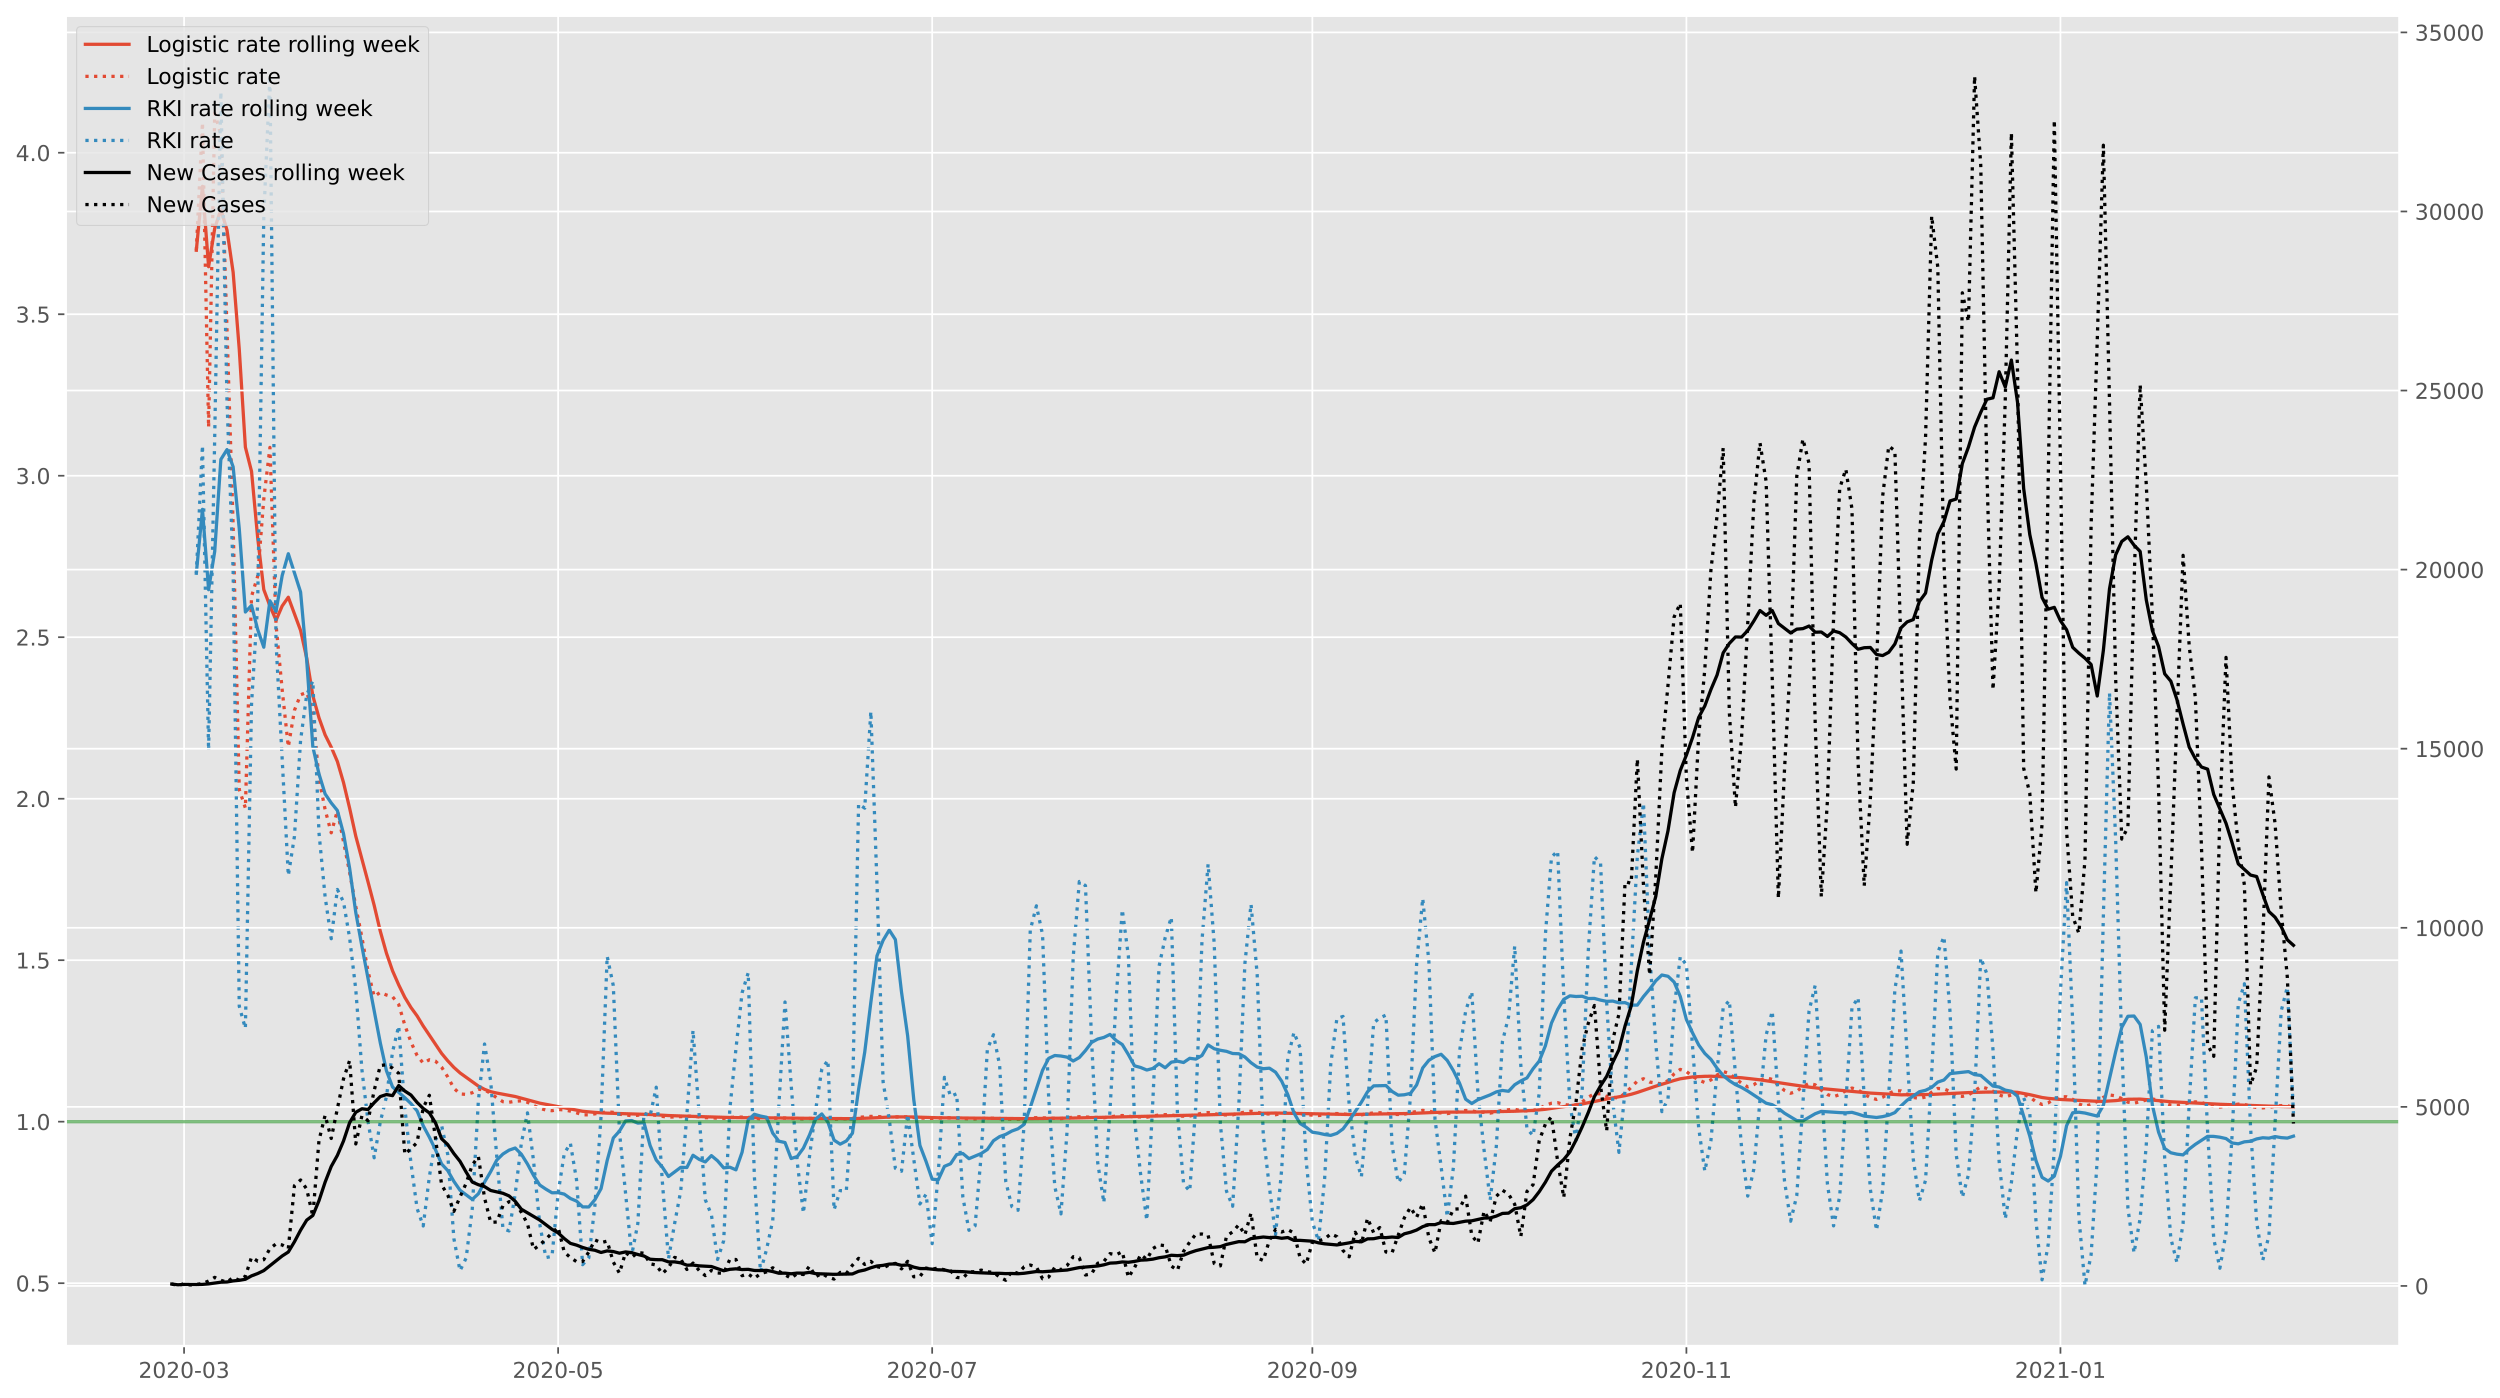 <?xml version="1.0" encoding="utf-8" standalone="no"?>
<!DOCTYPE svg PUBLIC "-//W3C//DTD SVG 1.1//EN"
  "http://www.w3.org/Graphics/SVG/1.1/DTD/svg11.dtd">
<!-- Created with matplotlib (https://matplotlib.org/) -->
<svg height="640.398pt" version="1.1" viewBox="0 0 1145.086 640.398" width="1145.086pt" xmlns="http://www.w3.org/2000/svg" xmlns:xlink="http://www.w3.org/1999/xlink">
 <defs>
  <style type="text/css">*{stroke-linecap:butt;stroke-linejoin:round;}</style>
 </defs>
 <g id="figure_1">
  <g id="patch_1">
   <path d="M 0 640.398 
L 1145.086 640.398 
L 1145.086 0 
L 0 0 
z
" style="fill:#ffffff;"/>
  </g>
  <g id="axes_1">
   <g id="patch_2">
    <path d="M 30.103 616.52 
L 1099.073 616.52 
L 1099.073 7.2 
L 30.103 7.2 
z
" style="fill:#e5e5e5;"/>
   </g>
   <g id="matplotlib.axis_1">
    <g id="xtick_1">
     <g id="line2d_1">
      <path clip-path="url(#pd5c16ad9ad)" d="M 84.31 616.52 
L 84.31 7.2 
" style="fill:none;stroke:#ffffff;stroke-linecap:square;stroke-width:0.8;"/>
     </g>
     <g id="line2d_2">
      <defs>
       <path d="M 0 0 
L 0 3.5 
" id="m6a17a0973e" style="stroke:#555555;stroke-width:0.8;"/>
      </defs>
      <g>
       <use style="fill:#555555;stroke:#555555;stroke-width:0.8;" x="84.31" xlink:href="#m6a17a0973e" y="616.52"/>
      </g>
     </g>
     <g id="text_1">
      <!-- 2020-03 -->
      <g style="fill:#555555;" transform="translate(63.419 631.118)scale(0.1 -0.1)">
       <defs>
        <path d="M 19.188 8.297 
L 53.609 8.297 
L 53.609 0 
L 7.328 0 
L 7.328 8.297 
Q 12.938 14.109 22.625 23.891 
Q 32.328 33.688 34.812 36.531 
Q 39.547 41.844 41.422 45.531 
Q 43.312 49.219 43.312 52.781 
Q 43.312 58.594 39.234 62.25 
Q 35.156 65.922 28.609 65.922 
Q 23.969 65.922 18.812 64.312 
Q 13.672 62.703 7.812 59.422 
L 7.812 69.391 
Q 13.766 71.781 18.938 73 
Q 24.125 74.219 28.422 74.219 
Q 39.75 74.219 46.484 68.547 
Q 53.219 62.891 53.219 53.422 
Q 53.219 48.922 51.531 44.891 
Q 49.859 40.875 45.406 35.406 
Q 44.188 33.984 37.641 27.219 
Q 31.109 20.453 19.188 8.297 
z
" id="DejaVuSans-50"/>
        <path d="M 31.781 66.406 
Q 24.172 66.406 20.328 58.906 
Q 16.5 51.422 16.5 36.375 
Q 16.5 21.391 20.328 13.891 
Q 24.172 6.391 31.781 6.391 
Q 39.453 6.391 43.281 13.891 
Q 47.125 21.391 47.125 36.375 
Q 47.125 51.422 43.281 58.906 
Q 39.453 66.406 31.781 66.406 
z
M 31.781 74.219 
Q 44.047 74.219 50.516 64.516 
Q 56.984 54.828 56.984 36.375 
Q 56.984 17.969 50.516 8.266 
Q 44.047 -1.422 31.781 -1.422 
Q 19.531 -1.422 13.062 8.266 
Q 6.594 17.969 6.594 36.375 
Q 6.594 54.828 13.062 64.516 
Q 19.531 74.219 31.781 74.219 
z
" id="DejaVuSans-48"/>
        <path d="M 4.891 31.391 
L 31.203 31.391 
L 31.203 23.391 
L 4.891 23.391 
z
" id="DejaVuSans-45"/>
        <path d="M 40.578 39.312 
Q 47.656 37.797 51.625 33 
Q 55.609 28.219 55.609 21.188 
Q 55.609 10.406 48.188 4.484 
Q 40.766 -1.422 27.094 -1.422 
Q 22.516 -1.422 17.656 -0.516 
Q 12.797 0.391 7.625 2.203 
L 7.625 11.719 
Q 11.719 9.328 16.594 8.109 
Q 21.484 6.891 26.812 6.891 
Q 36.078 6.891 40.938 10.547 
Q 45.797 14.203 45.797 21.188 
Q 45.797 27.641 41.281 31.266 
Q 36.766 34.906 28.719 34.906 
L 20.219 34.906 
L 20.219 43.016 
L 29.109 43.016 
Q 36.375 43.016 40.234 45.922 
Q 44.094 48.828 44.094 54.297 
Q 44.094 59.906 40.109 62.906 
Q 36.141 65.922 28.719 65.922 
Q 24.656 65.922 20.016 65.031 
Q 15.375 64.156 9.812 62.312 
L 9.812 71.094 
Q 15.438 72.656 20.344 73.438 
Q 25.25 74.219 29.594 74.219 
Q 40.828 74.219 47.359 69.109 
Q 53.906 64.016 53.906 55.328 
Q 53.906 49.266 50.438 45.094 
Q 46.969 40.922 40.578 39.312 
z
" id="DejaVuSans-51"/>
       </defs>
       <use xlink:href="#DejaVuSans-50"/>
       <use x="63.623" xlink:href="#DejaVuSans-48"/>
       <use x="127.246" xlink:href="#DejaVuSans-50"/>
       <use x="190.869" xlink:href="#DejaVuSans-48"/>
       <use x="254.492" xlink:href="#DejaVuSans-45"/>
       <use x="290.576" xlink:href="#DejaVuSans-48"/>
       <use x="354.199" xlink:href="#DejaVuSans-51"/>
      </g>
     </g>
    </g>
    <g id="xtick_2">
     <g id="line2d_3">
      <path clip-path="url(#pd5c16ad9ad)" d="M 255.637 616.52 
L 255.637 7.2 
" style="fill:none;stroke:#ffffff;stroke-linecap:square;stroke-width:0.8;"/>
     </g>
     <g id="line2d_4">
      <g>
       <use style="fill:#555555;stroke:#555555;stroke-width:0.8;" x="255.637" xlink:href="#m6a17a0973e" y="616.52"/>
      </g>
     </g>
     <g id="text_2">
      <!-- 2020-05 -->
      <g style="fill:#555555;" transform="translate(234.746 631.118)scale(0.1 -0.1)">
       <defs>
        <path d="M 10.797 72.906 
L 49.516 72.906 
L 49.516 64.594 
L 19.828 64.594 
L 19.828 46.734 
Q 21.969 47.469 24.109 47.828 
Q 26.266 48.188 28.422 48.188 
Q 40.625 48.188 47.75 41.5 
Q 54.891 34.812 54.891 23.391 
Q 54.891 11.625 47.562 5.094 
Q 40.234 -1.422 26.906 -1.422 
Q 22.312 -1.422 17.547 -0.641 
Q 12.797 0.141 7.719 1.703 
L 7.719 11.625 
Q 12.109 9.234 16.797 8.062 
Q 21.484 6.891 26.703 6.891 
Q 35.156 6.891 40.078 11.328 
Q 45.016 15.766 45.016 23.391 
Q 45.016 31 40.078 35.438 
Q 35.156 39.891 26.703 39.891 
Q 22.75 39.891 18.812 39.016 
Q 14.891 38.141 10.797 36.281 
z
" id="DejaVuSans-53"/>
       </defs>
       <use xlink:href="#DejaVuSans-50"/>
       <use x="63.623" xlink:href="#DejaVuSans-48"/>
       <use x="127.246" xlink:href="#DejaVuSans-50"/>
       <use x="190.869" xlink:href="#DejaVuSans-48"/>
       <use x="254.492" xlink:href="#DejaVuSans-45"/>
       <use x="290.576" xlink:href="#DejaVuSans-48"/>
       <use x="354.199" xlink:href="#DejaVuSans-53"/>
      </g>
     </g>
    </g>
    <g id="xtick_3">
     <g id="line2d_5">
      <path clip-path="url(#pd5c16ad9ad)" d="M 426.965 616.52 
L 426.965 7.2 
" style="fill:none;stroke:#ffffff;stroke-linecap:square;stroke-width:0.8;"/>
     </g>
     <g id="line2d_6">
      <g>
       <use style="fill:#555555;stroke:#555555;stroke-width:0.8;" x="426.965" xlink:href="#m6a17a0973e" y="616.52"/>
      </g>
     </g>
     <g id="text_3">
      <!-- 2020-07 -->
      <g style="fill:#555555;" transform="translate(406.073 631.118)scale(0.1 -0.1)">
       <defs>
        <path d="M 8.203 72.906 
L 55.078 72.906 
L 55.078 68.703 
L 28.609 0 
L 18.312 0 
L 43.219 64.594 
L 8.203 64.594 
z
" id="DejaVuSans-55"/>
       </defs>
       <use xlink:href="#DejaVuSans-50"/>
       <use x="63.623" xlink:href="#DejaVuSans-48"/>
       <use x="127.246" xlink:href="#DejaVuSans-50"/>
       <use x="190.869" xlink:href="#DejaVuSans-48"/>
       <use x="254.492" xlink:href="#DejaVuSans-45"/>
       <use x="290.576" xlink:href="#DejaVuSans-48"/>
       <use x="354.199" xlink:href="#DejaVuSans-55"/>
      </g>
     </g>
    </g>
    <g id="xtick_4">
     <g id="line2d_7">
      <path clip-path="url(#pd5c16ad9ad)" d="M 601.101 616.52 
L 601.101 7.2 
" style="fill:none;stroke:#ffffff;stroke-linecap:square;stroke-width:0.8;"/>
     </g>
     <g id="line2d_8">
      <g>
       <use style="fill:#555555;stroke:#555555;stroke-width:0.8;" x="601.101" xlink:href="#m6a17a0973e" y="616.52"/>
      </g>
     </g>
     <g id="text_4">
      <!-- 2020-09 -->
      <g style="fill:#555555;" transform="translate(580.209 631.118)scale(0.1 -0.1)">
       <defs>
        <path d="M 10.984 1.516 
L 10.984 10.5 
Q 14.703 8.734 18.5 7.812 
Q 22.312 6.891 25.984 6.891 
Q 35.75 6.891 40.891 13.453 
Q 46.047 20.016 46.781 33.406 
Q 43.953 29.203 39.594 26.953 
Q 35.25 24.703 29.984 24.703 
Q 19.047 24.703 12.672 31.312 
Q 6.297 37.938 6.297 49.422 
Q 6.297 60.641 12.938 67.422 
Q 19.578 74.219 30.609 74.219 
Q 43.266 74.219 49.922 64.516 
Q 56.594 54.828 56.594 36.375 
Q 56.594 19.141 48.406 8.859 
Q 40.234 -1.422 26.422 -1.422 
Q 22.703 -1.422 18.891 -0.688 
Q 15.094 0.047 10.984 1.516 
z
M 30.609 32.422 
Q 37.25 32.422 41.125 36.953 
Q 45.016 41.5 45.016 49.422 
Q 45.016 57.281 41.125 61.844 
Q 37.25 66.406 30.609 66.406 
Q 23.969 66.406 20.094 61.844 
Q 16.219 57.281 16.219 49.422 
Q 16.219 41.5 20.094 36.953 
Q 23.969 32.422 30.609 32.422 
z
" id="DejaVuSans-57"/>
       </defs>
       <use xlink:href="#DejaVuSans-50"/>
       <use x="63.623" xlink:href="#DejaVuSans-48"/>
       <use x="127.246" xlink:href="#DejaVuSans-50"/>
       <use x="190.869" xlink:href="#DejaVuSans-48"/>
       <use x="254.492" xlink:href="#DejaVuSans-45"/>
       <use x="290.576" xlink:href="#DejaVuSans-48"/>
       <use x="354.199" xlink:href="#DejaVuSans-57"/>
      </g>
     </g>
    </g>
    <g id="xtick_5">
     <g id="line2d_9">
      <path clip-path="url(#pd5c16ad9ad)" d="M 772.428 616.52 
L 772.428 7.2 
" style="fill:none;stroke:#ffffff;stroke-linecap:square;stroke-width:0.8;"/>
     </g>
     <g id="line2d_10">
      <g>
       <use style="fill:#555555;stroke:#555555;stroke-width:0.8;" x="772.428" xlink:href="#m6a17a0973e" y="616.52"/>
      </g>
     </g>
     <g id="text_5">
      <!-- 2020-11 -->
      <g style="fill:#555555;" transform="translate(751.536 631.118)scale(0.1 -0.1)">
       <defs>
        <path d="M 12.406 8.297 
L 28.516 8.297 
L 28.516 63.922 
L 10.984 60.406 
L 10.984 69.391 
L 28.422 72.906 
L 38.281 72.906 
L 38.281 8.297 
L 54.391 8.297 
L 54.391 0 
L 12.406 0 
z
" id="DejaVuSans-49"/>
       </defs>
       <use xlink:href="#DejaVuSans-50"/>
       <use x="63.623" xlink:href="#DejaVuSans-48"/>
       <use x="127.246" xlink:href="#DejaVuSans-50"/>
       <use x="190.869" xlink:href="#DejaVuSans-48"/>
       <use x="254.492" xlink:href="#DejaVuSans-45"/>
       <use x="290.576" xlink:href="#DejaVuSans-49"/>
       <use x="354.199" xlink:href="#DejaVuSans-49"/>
      </g>
     </g>
    </g>
    <g id="xtick_6">
     <g id="line2d_11">
      <path clip-path="url(#pd5c16ad9ad)" d="M 943.755 616.52 
L 943.755 7.2 
" style="fill:none;stroke:#ffffff;stroke-linecap:square;stroke-width:0.8;"/>
     </g>
     <g id="line2d_12">
      <g>
       <use style="fill:#555555;stroke:#555555;stroke-width:0.8;" x="943.755" xlink:href="#m6a17a0973e" y="616.52"/>
      </g>
     </g>
     <g id="text_6">
      <!-- 2021-01 -->
      <g style="fill:#555555;" transform="translate(922.864 631.118)scale(0.1 -0.1)">
       <use xlink:href="#DejaVuSans-50"/>
       <use x="63.623" xlink:href="#DejaVuSans-48"/>
       <use x="127.246" xlink:href="#DejaVuSans-50"/>
       <use x="190.869" xlink:href="#DejaVuSans-49"/>
       <use x="254.492" xlink:href="#DejaVuSans-45"/>
       <use x="290.576" xlink:href="#DejaVuSans-48"/>
       <use x="354.199" xlink:href="#DejaVuSans-49"/>
      </g>
     </g>
    </g>
   </g>
   <g id="matplotlib.axis_2">
    <g id="ytick_1">
     <g id="line2d_13">
      <path clip-path="url(#pd5c16ad9ad)" d="M 30.103 587.741 
L 1099.073 587.741 
" style="fill:none;stroke:#ffffff;stroke-linecap:square;stroke-width:0.8;"/>
     </g>
     <g id="line2d_14">
      <defs>
       <path d="M 0 0 
L -3.5 0 
" id="me1387c430d" style="stroke:#555555;stroke-width:0.8;"/>
      </defs>
      <g>
       <use style="fill:#555555;stroke:#555555;stroke-width:0.8;" x="30.103" xlink:href="#me1387c430d" y="587.741"/>
      </g>
     </g>
     <g id="text_7">
      <!-- 0.5 -->
      <g style="fill:#555555;" transform="translate(7.2 591.541)scale(0.1 -0.1)">
       <defs>
        <path d="M 10.688 12.406 
L 21 12.406 
L 21 0 
L 10.688 0 
z
" id="DejaVuSans-46"/>
       </defs>
       <use xlink:href="#DejaVuSans-48"/>
       <use x="63.623" xlink:href="#DejaVuSans-46"/>
       <use x="95.41" xlink:href="#DejaVuSans-53"/>
      </g>
     </g>
    </g>
    <g id="ytick_2">
     <g id="line2d_15">
      <path clip-path="url(#pd5c16ad9ad)" d="M 30.103 513.773 
L 1099.073 513.773 
" style="fill:none;stroke:#ffffff;stroke-linecap:square;stroke-width:0.8;"/>
     </g>
     <g id="line2d_16">
      <g>
       <use style="fill:#555555;stroke:#555555;stroke-width:0.8;" x="30.103" xlink:href="#me1387c430d" y="513.773"/>
      </g>
     </g>
     <g id="text_8">
      <!-- 1.0 -->
      <g style="fill:#555555;" transform="translate(7.2 517.572)scale(0.1 -0.1)">
       <use xlink:href="#DejaVuSans-49"/>
       <use x="63.623" xlink:href="#DejaVuSans-46"/>
       <use x="95.41" xlink:href="#DejaVuSans-48"/>
      </g>
     </g>
    </g>
    <g id="ytick_3">
     <g id="line2d_17">
      <path clip-path="url(#pd5c16ad9ad)" d="M 30.103 439.805 
L 1099.073 439.805 
" style="fill:none;stroke:#ffffff;stroke-linecap:square;stroke-width:0.8;"/>
     </g>
     <g id="line2d_18">
      <g>
       <use style="fill:#555555;stroke:#555555;stroke-width:0.8;" x="30.103" xlink:href="#me1387c430d" y="439.805"/>
      </g>
     </g>
     <g id="text_9">
      <!-- 1.5 -->
      <g style="fill:#555555;" transform="translate(7.2 443.604)scale(0.1 -0.1)">
       <use xlink:href="#DejaVuSans-49"/>
       <use x="63.623" xlink:href="#DejaVuSans-46"/>
       <use x="95.41" xlink:href="#DejaVuSans-53"/>
      </g>
     </g>
    </g>
    <g id="ytick_4">
     <g id="line2d_19">
      <path clip-path="url(#pd5c16ad9ad)" d="M 30.103 365.837 
L 1099.073 365.837 
" style="fill:none;stroke:#ffffff;stroke-linecap:square;stroke-width:0.8;"/>
     </g>
     <g id="line2d_20">
      <g>
       <use style="fill:#555555;stroke:#555555;stroke-width:0.8;" x="30.103" xlink:href="#me1387c430d" y="365.837"/>
      </g>
     </g>
     <g id="text_10">
      <!-- 2.0 -->
      <g style="fill:#555555;" transform="translate(7.2 369.636)scale(0.1 -0.1)">
       <use xlink:href="#DejaVuSans-50"/>
       <use x="63.623" xlink:href="#DejaVuSans-46"/>
       <use x="95.41" xlink:href="#DejaVuSans-48"/>
      </g>
     </g>
    </g>
    <g id="ytick_5">
     <g id="line2d_21">
      <path clip-path="url(#pd5c16ad9ad)" d="M 30.103 291.869 
L 1099.073 291.869 
" style="fill:none;stroke:#ffffff;stroke-linecap:square;stroke-width:0.8;"/>
     </g>
     <g id="line2d_22">
      <g>
       <use style="fill:#555555;stroke:#555555;stroke-width:0.8;" x="30.103" xlink:href="#me1387c430d" y="291.869"/>
      </g>
     </g>
     <g id="text_11">
      <!-- 2.5 -->
      <g style="fill:#555555;" transform="translate(7.2 295.668)scale(0.1 -0.1)">
       <use xlink:href="#DejaVuSans-50"/>
       <use x="63.623" xlink:href="#DejaVuSans-46"/>
       <use x="95.41" xlink:href="#DejaVuSans-53"/>
      </g>
     </g>
    </g>
    <g id="ytick_6">
     <g id="line2d_23">
      <path clip-path="url(#pd5c16ad9ad)" d="M 30.103 217.9 
L 1099.073 217.9 
" style="fill:none;stroke:#ffffff;stroke-linecap:square;stroke-width:0.8;"/>
     </g>
     <g id="line2d_24">
      <g>
       <use style="fill:#555555;stroke:#555555;stroke-width:0.8;" x="30.103" xlink:href="#me1387c430d" y="217.9"/>
      </g>
     </g>
     <g id="text_12">
      <!-- 3.0 -->
      <g style="fill:#555555;" transform="translate(7.2 221.7)scale(0.1 -0.1)">
       <use xlink:href="#DejaVuSans-51"/>
       <use x="63.623" xlink:href="#DejaVuSans-46"/>
       <use x="95.41" xlink:href="#DejaVuSans-48"/>
      </g>
     </g>
    </g>
    <g id="ytick_7">
     <g id="line2d_25">
      <path clip-path="url(#pd5c16ad9ad)" d="M 30.103 143.932 
L 1099.073 143.932 
" style="fill:none;stroke:#ffffff;stroke-linecap:square;stroke-width:0.8;"/>
     </g>
     <g id="line2d_26">
      <g>
       <use style="fill:#555555;stroke:#555555;stroke-width:0.8;" x="30.103" xlink:href="#me1387c430d" y="143.932"/>
      </g>
     </g>
     <g id="text_13">
      <!-- 3.5 -->
      <g style="fill:#555555;" transform="translate(7.2 147.732)scale(0.1 -0.1)">
       <use xlink:href="#DejaVuSans-51"/>
       <use x="63.623" xlink:href="#DejaVuSans-46"/>
       <use x="95.41" xlink:href="#DejaVuSans-53"/>
      </g>
     </g>
    </g>
    <g id="ytick_8">
     <g id="line2d_27">
      <path clip-path="url(#pd5c16ad9ad)" d="M 30.103 69.964 
L 1099.073 69.964 
" style="fill:none;stroke:#ffffff;stroke-linecap:square;stroke-width:0.8;"/>
     </g>
     <g id="line2d_28">
      <g>
       <use style="fill:#555555;stroke:#555555;stroke-width:0.8;" x="30.103" xlink:href="#me1387c430d" y="69.964"/>
      </g>
     </g>
     <g id="text_14">
      <!-- 4.0 -->
      <g style="fill:#555555;" transform="translate(7.2 73.763)scale(0.1 -0.1)">
       <defs>
        <path d="M 37.797 64.312 
L 12.891 25.391 
L 37.797 25.391 
z
M 35.203 72.906 
L 47.609 72.906 
L 47.609 25.391 
L 58.016 25.391 
L 58.016 17.188 
L 47.609 17.188 
L 47.609 0 
L 37.797 0 
L 37.797 17.188 
L 4.891 17.188 
L 4.891 26.703 
z
" id="DejaVuSans-52"/>
       </defs>
       <use xlink:href="#DejaVuSans-52"/>
       <use x="63.623" xlink:href="#DejaVuSans-46"/>
       <use x="95.41" xlink:href="#DejaVuSans-48"/>
      </g>
     </g>
    </g>
   </g>
   <g id="line2d_29">
    <path clip-path="url(#pd5c16ad9ad)" d="M 89.927 114.623 
L 92.736 85.358 
L 95.545 122.161 
L 98.353 104.577 
L 101.162 95.993 
L 103.97 105.393 
L 106.779 124.688 
L 109.588 159.98 
L 112.396 204.839 
L 115.205 215.896 
L 118.014 246.205 
L 120.822 270.04 
L 123.631 277.546 
L 126.44 284.089 
L 129.248 277.558 
L 132.057 273.557 
L 137.674 288.756 
L 140.483 301.426 
L 143.291 318.693 
L 146.1 328.756 
L 148.909 336.593 
L 151.717 342.213 
L 154.526 348.789 
L 157.335 358.421 
L 160.143 370.194 
L 162.952 382.964 
L 168.569 403.94 
L 171.378 414.648 
L 174.187 426.53 
L 176.995 436.546 
L 179.804 444.68 
L 182.613 451.092 
L 185.421 456.832 
L 188.23 461.453 
L 191.038 465.317 
L 193.847 469.947 
L 202.273 482.503 
L 205.082 485.891 
L 207.89 488.912 
L 210.699 491.425 
L 219.125 497.467 
L 221.934 498.956 
L 224.742 500.028 
L 227.551 500.658 
L 235.977 502.236 
L 247.211 505.279 
L 266.872 508.999 
L 272.489 509.522 
L 278.106 509.863 
L 297.767 510.475 
L 306.193 510.958 
L 317.427 511.342 
L 334.279 511.856 
L 339.897 511.937 
L 345.514 511.936 
L 376.409 512.303 
L 390.452 512.386 
L 398.878 512.091 
L 407.304 511.659 
L 412.921 511.566 
L 418.539 511.631 
L 429.773 511.969 
L 469.094 512.38 
L 491.563 512.095 
L 553.354 510.618 
L 575.823 509.962 
L 584.249 509.816 
L 595.483 510.019 
L 617.952 510.475 
L 646.039 510.01 
L 657.273 509.524 
L 662.891 509.383 
L 676.934 509.328 
L 693.786 508.991 
L 702.212 508.626 
L 707.829 508.092 
L 719.064 506.464 
L 724.681 505.657 
L 730.298 504.507 
L 735.915 503.391 
L 744.341 501.855 
L 747.15 501.211 
L 749.959 500.378 
L 758.385 497.513 
L 764.002 495.767 
L 766.811 494.885 
L 769.619 494.123 
L 775.236 493.275 
L 780.854 492.993 
L 783.662 492.948 
L 792.088 493.293 
L 797.706 493.65 
L 806.132 494.593 
L 820.175 496.725 
L 828.601 497.931 
L 834.218 498.586 
L 856.687 500.671 
L 870.73 501.464 
L 879.156 501.394 
L 884.774 501.289 
L 901.625 500.444 
L 910.051 500.206 
L 921.286 500.177 
L 924.095 500.331 
L 929.712 501.391 
L 935.329 502.692 
L 938.138 503.085 
L 943.755 503.59 
L 960.607 504.422 
L 963.416 504.464 
L 969.033 504.114 
L 974.65 503.503 
L 980.267 503.429 
L 985.885 503.87 
L 994.311 504.637 
L 1016.78 505.793 
L 1039.249 506.631 
L 1050.484 506.953 
L 1050.484 506.953 
" style="fill:none;stroke:#e24a33;stroke-linecap:square;stroke-width:1.5;"/>
   </g>
   <g id="line2d_30">
    <path clip-path="url(#pd5c16ad9ad)" d="M 89.927 114.623 
L 92.736 56.093 
L 95.545 195.766 
L 98.353 51.825 
L 101.162 61.656 
L 106.779 240.455 
L 109.588 361.665 
L 112.396 370.111 
L 115.205 273.161 
L 118.014 263.994 
L 120.822 228.497 
L 123.631 204.94 
L 126.44 286.253 
L 129.248 315.948 
L 132.057 342.104 
L 134.866 325.338 
L 137.674 318.214 
L 140.483 317.186 
L 143.291 325.809 
L 146.1 356.689 
L 148.909 370.808 
L 151.717 381.446 
L 154.526 371.37 
L 160.143 399.6 
L 162.952 415.195 
L 165.761 429.369 
L 168.569 444.958 
L 171.378 456.409 
L 174.187 454.54 
L 176.995 455.748 
L 179.804 456.539 
L 182.613 460.083 
L 185.421 469.55 
L 188.23 477.303 
L 191.038 483.458 
L 193.847 486.951 
L 196.656 485.411 
L 199.464 486.044 
L 202.273 488.801 
L 205.082 493.271 
L 207.89 498.448 
L 210.699 501.047 
L 213.508 501.279 
L 216.316 500.51 
L 219.125 498.911 
L 221.934 499.224 
L 224.742 500.774 
L 227.551 502.859 
L 230.359 504.614 
L 233.168 504.878 
L 235.977 504.394 
L 238.785 504.224 
L 241.594 504.872 
L 244.403 506.343 
L 247.211 507.628 
L 250.02 508.434 
L 252.829 508.738 
L 255.637 508.173 
L 258.446 508.399 
L 261.255 508.92 
L 264.063 509.705 
L 266.872 510.622 
L 269.68 510.635 
L 278.106 509.23 
L 280.915 509.505 
L 283.724 510.363 
L 286.532 510.628 
L 289.341 511.046 
L 292.15 510.821 
L 294.958 510.339 
L 300.576 510.825 
L 303.384 511.347 
L 306.193 511.7 
L 317.427 511.224 
L 323.045 511.931 
L 325.853 511.958 
L 328.662 512.193 
L 331.471 512.26 
L 334.279 511.885 
L 337.088 511.634 
L 342.705 511.72 
L 348.323 512.489 
L 353.94 512.26 
L 356.748 512.103 
L 359.557 512.138 
L 367.983 512.49 
L 370.792 512.286 
L 376.409 512.255 
L 379.218 512.313 
L 382.026 512.606 
L 390.452 512.25 
L 393.261 511.79 
L 398.878 511.346 
L 401.687 511.386 
L 404.495 511.603 
L 415.73 511.58 
L 421.347 512.131 
L 424.156 512.117 
L 426.965 512.29 
L 432.582 511.962 
L 435.39 512.023 
L 443.816 512.461 
L 446.625 512.481 
L 452.242 512.196 
L 457.86 512.321 
L 460.668 512.535 
L 466.286 512.545 
L 474.712 511.93 
L 485.946 512.362 
L 488.755 512.092 
L 491.563 511.676 
L 494.372 511.49 
L 505.607 511.986 
L 511.224 511.174 
L 514.033 510.948 
L 519.65 511.563 
L 522.458 511.562 
L 525.267 511.721 
L 528.076 511.152 
L 530.884 510.705 
L 533.693 510.544 
L 536.502 510.683 
L 539.31 511.12 
L 542.119 511.255 
L 544.928 511.193 
L 550.545 509.893 
L 553.354 509.599 
L 556.162 510.027 
L 558.971 510.644 
L 564.588 510.65 
L 567.397 509.936 
L 570.205 509.369 
L 573.014 508.966 
L 575.823 509.469 
L 578.631 510.144 
L 581.44 510.257 
L 584.249 510.574 
L 589.866 509.58 
L 592.675 509.471 
L 598.292 510.571 
L 603.909 510.956 
L 606.718 510.639 
L 609.526 510.127 
L 612.335 510.043 
L 615.144 510.22 
L 617.952 510.535 
L 620.761 510.521 
L 623.57 510.655 
L 626.378 510.125 
L 629.187 509.736 
L 631.996 509.678 
L 634.804 509.826 
L 637.613 510.411 
L 640.422 510.47 
L 643.23 510.329 
L 646.039 509.623 
L 651.656 508.583 
L 654.465 508.927 
L 657.273 509.671 
L 660.082 509.747 
L 662.891 510.064 
L 665.699 509.639 
L 668.508 508.977 
L 671.317 508.629 
L 674.125 508.85 
L 676.934 509.389 
L 679.743 509.449 
L 682.551 509.852 
L 685.36 509.293 
L 688.168 508.534 
L 693.786 508.098 
L 696.594 508.711 
L 699.403 508.764 
L 702.212 508.665 
L 705.02 507.809 
L 707.829 506.278 
L 710.638 505.31 
L 713.446 505.058 
L 716.255 505.922 
L 719.064 506.205 
L 721.872 506.107 
L 724.681 504.72 
L 727.489 502.547 
L 730.298 500.993 
L 733.107 500.966 
L 735.915 502.202 
L 741.533 502.931 
L 744.341 500.726 
L 747.15 498.043 
L 749.959 495.164 
L 752.767 494.1 
L 755.576 495.614 
L 761.193 496.492 
L 764.002 494.946 
L 766.811 491.868 
L 769.619 489.828 
L 772.428 490.793 
L 775.236 492.984 
L 778.045 494.686 
L 780.854 495.846 
L 783.662 494.63 
L 786.471 492.415 
L 789.28 490.782 
L 792.088 491.709 
L 794.897 494.034 
L 797.706 496.135 
L 800.514 497.836 
L 803.323 496.825 
L 806.132 494.827 
L 808.94 493.626 
L 811.749 494.409 
L 814.557 497.194 
L 817.366 499.454 
L 820.175 500.74 
L 822.983 499.873 
L 825.792 497.601 
L 828.601 496.247 
L 831.409 496.877 
L 834.218 499.311 
L 837.027 501.346 
L 839.835 502.301 
L 842.644 501.361 
L 845.453 499.517 
L 848.261 498.36 
L 851.07 499.221 
L 853.878 501.176 
L 856.687 502.763 
L 859.496 503.567 
L 862.304 502.571 
L 865.113 500.876 
L 867.922 499.604 
L 870.73 499.693 
L 876.348 502.661 
L 879.156 503.127 
L 881.965 502.452 
L 884.774 500.262 
L 887.582 498.533 
L 890.391 498.79 
L 893.2 499.883 
L 896.008 501.95 
L 898.817 502.183 
L 901.625 501.504 
L 907.243 497.779 
L 910.051 498.543 
L 912.86 499.852 
L 915.669 501.567 
L 918.477 502.392 
L 924.095 500.675 
L 926.903 501.276 
L 929.712 502.468 
L 932.521 504.633 
L 935.329 505.889 
L 938.138 505.147 
L 940.946 503.401 
L 943.755 502.312 
L 946.564 502.37 
L 949.372 503.547 
L 952.181 505.657 
L 954.99 506.655 
L 957.798 505.907 
L 960.607 504.506 
L 963.416 502.603 
L 966.224 501.523 
L 969.033 501.95 
L 971.842 503.194 
L 974.65 504.836 
L 977.459 505.277 
L 980.267 504.622 
L 983.076 503.834 
L 985.885 503.379 
L 988.693 503.864 
L 991.502 505.31 
L 994.311 506.175 
L 997.119 506.384 
L 999.928 505.883 
L 1002.737 505.066 
L 1005.545 504.688 
L 1008.354 504.978 
L 1011.163 506.006 
L 1013.971 506.852 
L 1016.78 507.081 
L 1019.588 506.687 
L 1025.206 505.722 
L 1028.014 505.866 
L 1030.823 506.72 
L 1033.632 507.275 
L 1036.44 507.451 
L 1039.249 507.228 
L 1042.058 506.71 
L 1044.866 506.4 
L 1047.675 506.471 
L 1050.484 507.136 
L 1050.484 507.136 
" style="fill:none;stroke:#e24a33;stroke-dasharray:1.5,2.475;stroke-dashoffset:0;stroke-width:1.5;"/>
   </g>
   <g id="line2d_31">
    <path clip-path="url(#pd5c16ad9ad)" d="M 89.927 262.561 
L 92.736 233.296 
L 95.545 270.099 
L 98.353 252.516 
L 101.162 210.419 
L 103.97 205.938 
L 106.779 213.84 
L 109.588 242.173 
L 112.396 280.318 
L 115.205 277.305 
L 118.014 288.303 
L 120.822 296.443 
L 123.631 275.21 
L 126.44 279.936 
L 129.248 263.631 
L 132.057 253.633 
L 137.674 271.173 
L 140.483 302.487 
L 143.291 342.056 
L 146.1 354.496 
L 148.909 363.635 
L 151.717 367.762 
L 154.526 371.24 
L 157.335 381.816 
L 160.143 397.732 
L 162.952 417.916 
L 165.761 433.409 
L 174.187 477.667 
L 176.995 490.414 
L 179.804 497.869 
L 185.421 502.781 
L 188.23 505.498 
L 191.038 508.818 
L 193.847 515.622 
L 196.656 520.866 
L 199.464 526.618 
L 202.273 533.119 
L 205.082 536.166 
L 207.89 541.105 
L 210.699 545.177 
L 216.316 549.371 
L 219.125 546.782 
L 221.934 541.459 
L 224.742 536.662 
L 227.551 531.335 
L 230.359 528.579 
L 233.168 526.807 
L 235.977 525.83 
L 238.785 528.65 
L 241.594 533.154 
L 244.403 538.404 
L 247.211 542.773 
L 250.02 544.666 
L 252.829 546.333 
L 255.637 546.282 
L 258.446 546.951 
L 261.255 548.943 
L 264.063 550.14 
L 266.872 552.805 
L 269.68 552.824 
L 272.489 549.495 
L 275.298 544.457 
L 278.106 531.544 
L 280.915 521.232 
L 283.724 518.089 
L 286.532 513.433 
L 289.341 513.246 
L 292.15 514.421 
L 294.958 514.217 
L 297.767 524.674 
L 300.576 531.317 
L 303.384 534.603 
L 306.193 538.88 
L 311.81 534.68 
L 314.619 534.754 
L 317.427 529.146 
L 320.236 531.033 
L 323.045 532.199 
L 325.853 529.317 
L 328.662 531.668 
L 331.471 534.937 
L 334.279 534.613 
L 337.088 535.82 
L 339.897 527.757 
L 342.705 512.91 
L 345.514 510.377 
L 348.323 511.189 
L 351.131 511.742 
L 353.94 519.023 
L 356.748 522.716 
L 359.557 523.316 
L 362.366 530.636 
L 365.174 529.747 
L 367.983 525.903 
L 370.792 519.821 
L 373.6 512.585 
L 376.409 510.222 
L 379.218 514.033 
L 382.026 522.222 
L 384.835 524.06 
L 387.644 522.609 
L 390.452 519.044 
L 393.261 499.023 
L 396.069 481.945 
L 398.878 459.12 
L 401.687 437.805 
L 404.495 430.696 
L 407.304 426 
L 410.113 430.359 
L 412.921 454.39 
L 415.73 474.426 
L 418.539 503.681 
L 421.347 524.616 
L 424.156 531.967 
L 426.965 540.112 
L 429.773 540.369 
L 432.582 534.226 
L 435.39 533.044 
L 438.199 528.807 
L 441.008 528.349 
L 443.816 530.701 
L 449.434 528.349 
L 452.242 526.502 
L 455.051 522.474 
L 457.86 520.599 
L 460.668 519.584 
L 463.477 518.037 
L 466.286 517.021 
L 469.094 514.996 
L 471.903 507.209 
L 477.52 490.229 
L 480.329 484.764 
L 483.137 483.457 
L 485.946 483.694 
L 488.755 484.211 
L 491.563 485.971 
L 494.372 484.379 
L 497.181 481.179 
L 499.989 477.466 
L 502.798 475.913 
L 505.607 475.182 
L 508.415 473.803 
L 511.224 476.582 
L 514.033 478.422 
L 516.841 483.043 
L 519.65 488.185 
L 522.458 488.952 
L 525.267 490.106 
L 528.076 489.393 
L 530.884 487.226 
L 533.693 489.059 
L 536.502 486.503 
L 539.31 486.054 
L 542.119 486.656 
L 544.928 484.745 
L 547.736 485.105 
L 550.545 483.432 
L 553.354 478.618 
L 556.162 480.374 
L 558.971 481.066 
L 561.779 481.552 
L 564.588 482.54 
L 567.397 482.652 
L 570.205 484.136 
L 573.014 486.765 
L 575.823 488.75 
L 578.631 489.506 
L 581.44 489.26 
L 584.249 491.105 
L 587.057 495.226 
L 589.866 501.406 
L 592.675 509.794 
L 595.483 514.598 
L 598.292 516.335 
L 601.101 518.586 
L 603.909 519.011 
L 606.718 519.639 
L 609.526 520.04 
L 612.335 519.136 
L 615.144 517.086 
L 617.952 513.329 
L 623.57 504.833 
L 626.378 500.053 
L 629.187 497.355 
L 634.804 497.227 
L 637.613 499.911 
L 640.422 501.633 
L 643.23 501.443 
L 646.039 500.791 
L 648.847 496.97 
L 651.656 489.147 
L 654.465 485.644 
L 657.273 483.937 
L 660.082 482.902 
L 662.891 485.722 
L 665.699 490.398 
L 668.508 496.102 
L 671.317 503.475 
L 674.125 505.449 
L 676.934 503.689 
L 682.551 501.49 
L 685.36 500.123 
L 688.168 499.467 
L 690.977 499.839 
L 693.786 496.846 
L 696.594 495.109 
L 699.403 493.731 
L 702.212 489.502 
L 705.02 486.003 
L 707.829 479.025 
L 710.638 468.581 
L 713.446 462.363 
L 716.255 457.735 
L 719.064 456.137 
L 721.872 456.435 
L 724.681 456.319 
L 727.489 457.351 
L 730.298 457.318 
L 733.107 458.092 
L 735.915 458.653 
L 738.724 458.526 
L 741.533 459.329 
L 744.341 459.248 
L 747.15 460.392 
L 749.959 460.366 
L 752.767 456.457 
L 755.576 453.127 
L 758.385 449.249 
L 761.193 446.583 
L 764.002 447.166 
L 766.811 449.824 
L 769.619 456.397 
L 772.428 466.978 
L 775.236 473.073 
L 778.045 478.601 
L 780.854 482.495 
L 783.662 485.227 
L 786.471 489.295 
L 789.28 492.632 
L 792.088 494.969 
L 794.897 496.788 
L 797.706 498.095 
L 800.514 499.726 
L 808.94 505.294 
L 811.749 505.993 
L 814.557 507.695 
L 817.366 509.885 
L 822.983 513.265 
L 825.792 513.392 
L 831.409 510.131 
L 834.218 509.056 
L 842.644 509.607 
L 845.453 509.718 
L 848.261 509.493 
L 851.07 510.291 
L 853.878 511.207 
L 859.496 511.848 
L 862.304 511.452 
L 865.113 510.789 
L 867.922 509.597 
L 870.73 506.553 
L 873.539 503.945 
L 879.156 500.051 
L 881.965 499.393 
L 884.774 498.046 
L 887.582 495.629 
L 890.391 494.684 
L 893.2 491.743 
L 901.625 490.828 
L 904.434 492.226 
L 907.243 492.573 
L 912.86 497.448 
L 915.669 497.892 
L 918.477 499.303 
L 921.286 499.829 
L 924.095 502.113 
L 929.712 520.377 
L 932.521 531.531 
L 935.329 539.282 
L 938.138 540.952 
L 940.946 538.699 
L 943.755 529.669 
L 946.564 515.591 
L 949.372 509.689 
L 952.181 509.435 
L 954.99 509.814 
L 960.607 511.203 
L 963.416 506.24 
L 969.033 481.811 
L 971.842 470.56 
L 974.65 465.49 
L 977.459 465.371 
L 980.267 469.235 
L 983.076 484.21 
L 985.885 506.316 
L 988.693 518.561 
L 991.502 526.028 
L 994.311 528.008 
L 997.119 528.643 
L 999.928 528.979 
L 1002.737 526.288 
L 1005.545 524.143 
L 1011.163 520.482 
L 1013.971 520.513 
L 1016.78 520.879 
L 1019.588 521.502 
L 1022.397 523.531 
L 1025.206 523.911 
L 1028.014 523 
L 1030.823 522.738 
L 1033.632 521.66 
L 1036.44 521.132 
L 1039.249 521.318 
L 1042.058 520.593 
L 1044.866 521.073 
L 1047.675 521.286 
L 1050.484 520.388 
L 1050.484 520.388 
" style="fill:none;stroke:#348abd;stroke-linecap:square;stroke-width:1.5;"/>
   </g>
   <g id="line2d_32">
    <path clip-path="url(#pd5c16ad9ad)" d="M 89.927 262.561 
L 92.736 204.031 
L 95.545 343.705 
L 98.353 199.766 
L 101.162 42.032 
L 103.97 183.531 
L 106.779 261.252 
L 109.588 460.895 
L 112.396 471.047 
L 115.205 322.612 
L 118.014 276.755 
L 120.822 99.011 
L 123.631 34.896 
L 126.44 294.339 
L 132.057 401.06 
L 134.866 383.068 
L 137.674 339.076 
L 140.483 318.211 
L 143.291 311.877 
L 146.1 381.42 
L 148.909 410.73 
L 151.717 429.954 
L 154.526 407.41 
L 157.335 413.109 
L 160.143 429.625 
L 162.952 453.166 
L 165.761 489.869 
L 168.569 513.705 
L 171.378 530.298 
L 174.187 513.9 
L 176.995 502.331 
L 179.804 481.811 
L 182.613 469.953 
L 185.421 507.468 
L 188.23 532.723 
L 191.038 553.539 
L 193.847 561.53 
L 196.656 539.039 
L 199.464 522.076 
L 202.273 515.46 
L 205.082 528.793 
L 207.89 567.297 
L 210.699 582.047 
L 213.508 576.203 
L 216.316 553.718 
L 219.125 503.956 
L 221.934 478.197 
L 224.742 495.212 
L 227.551 530.011 
L 230.359 562.754 
L 233.168 563.802 
L 235.977 546.875 
L 238.785 523.7 
L 241.594 509.723 
L 244.403 531.963 
L 247.211 560.594 
L 250.02 576.005 
L 252.829 575.47 
L 255.637 546.519 
L 258.446 528.383 
L 261.255 523.668 
L 264.063 540.344 
L 266.872 579.248 
L 269.68 576.135 
L 272.489 552.167 
L 275.298 511.256 
L 278.106 437.993 
L 280.915 451.482 
L 283.724 518.341 
L 289.341 574.827 
L 292.15 560.391 
L 294.958 509.824 
L 297.767 511.191 
L 300.576 497.986 
L 303.384 541.343 
L 306.193 576.595 
L 309.001 560.411 
L 311.81 545.408 
L 314.619 510.343 
L 317.427 471.937 
L 323.045 549.507 
L 325.853 556.419 
L 328.662 576.87 
L 331.471 568.29 
L 334.279 508.077 
L 337.088 480.384 
L 339.897 454.755 
L 342.705 445.574 
L 345.514 538.69 
L 348.323 582.549 
L 351.131 572.165 
L 353.94 559.043 
L 356.748 506.235 
L 359.557 458.959 
L 362.366 496.81 
L 365.174 532.468 
L 367.983 555.644 
L 370.792 529.587 
L 373.6 508.39 
L 376.409 489.699 
L 379.218 485.636 
L 382.026 554.129 
L 384.835 545.338 
L 387.644 545.481 
L 390.452 504.632 
L 393.261 368.243 
L 396.069 370.154 
L 398.878 325.861 
L 401.687 404.924 
L 404.495 495.575 
L 407.304 512.613 
L 410.113 535.139 
L 412.921 536.462 
L 415.73 510.405 
L 421.347 551.462 
L 424.156 547.037 
L 426.965 569.63 
L 429.773 536.938 
L 432.582 493.456 
L 435.39 502.133 
L 438.199 500.996 
L 441.008 548.255 
L 443.816 563.498 
L 446.625 561.448 
L 449.434 528.659 
L 452.242 480.527 
L 455.051 473.935 
L 457.86 487.869 
L 460.668 541.154 
L 463.477 552.67 
L 466.286 554.336 
L 469.094 514.481 
L 471.903 426.014 
L 474.712 414.902 
L 477.52 428.046 
L 480.329 502.901 
L 483.137 543.518 
L 485.946 555.998 
L 488.755 518.096 
L 491.563 438.338 
L 494.372 403.757 
L 497.181 405.646 
L 499.989 476.913 
L 502.798 532.641 
L 505.607 550.884 
L 508.415 508.443 
L 511.224 457.794 
L 514.033 416.634 
L 516.841 437.995 
L 519.65 512.906 
L 522.458 538.006 
L 525.267 558.965 
L 528.076 503.452 
L 530.884 442.621 
L 533.693 429.467 
L 536.502 420.103 
L 539.31 509.765 
L 542.119 542.219 
L 544.928 545.586 
L 547.736 505.973 
L 550.545 430.911 
L 553.354 395.77 
L 556.162 432.392 
L 558.971 514.609 
L 561.779 545.623 
L 564.588 552.501 
L 567.397 506.757 
L 570.205 441.303 
L 573.014 414.173 
L 575.823 446.286 
L 578.631 519.899 
L 581.44 543.905 
L 584.249 565.411 
L 587.057 535.603 
L 589.866 484.568 
L 592.675 472.887 
L 595.483 479.911 
L 598.292 532.061 
L 601.101 559.66 
L 603.909 568.384 
L 606.718 539.998 
L 609.526 487.381 
L 612.335 466.558 
L 615.144 465.557 
L 617.952 505.762 
L 620.761 529.561 
L 623.57 539.014 
L 626.378 506.535 
L 629.187 468.495 
L 631.996 466.253 
L 634.804 464.968 
L 637.613 524.55 
L 640.422 541.62 
L 643.23 537.679 
L 646.039 501.971 
L 648.847 441.747 
L 651.656 411.495 
L 654.465 440.447 
L 657.273 512.6 
L 660.082 534.374 
L 662.891 557.417 
L 665.699 534.708 
L 668.508 481.675 
L 671.317 463.102 
L 674.125 454.265 
L 676.934 500.28 
L 679.743 526.68 
L 682.551 549.722 
L 685.36 525.139 
L 688.168 477.084 
L 690.977 465.701 
L 693.786 433.319 
L 696.594 488.116 
L 699.403 517.038 
L 702.212 520.117 
L 705.02 500.645 
L 707.829 428.24 
L 710.638 392.593 
L 713.446 389.791 
L 716.255 455.722 
L 719.064 505.85 
L 721.872 522.205 
L 724.681 499.833 
L 727.489 435.465 
L 730.298 392.358 
L 733.107 395.212 
L 735.915 459.648 
L 738.724 504.958 
L 741.533 527.829 
L 744.341 499.265 
L 747.15 443.474 
L 749.959 392.178 
L 752.767 367.846 
L 755.576 436.34 
L 758.385 477.813 
L 761.193 509.167 
L 764.002 503.345 
L 766.811 462.076 
L 769.619 438.19 
L 772.428 441.917 
L 778.045 516.508 
L 780.854 536.424 
L 783.662 522.47 
L 786.471 490.552 
L 789.28 461.546 
L 792.088 458.279 
L 797.706 525.66 
L 800.514 547.843 
L 803.323 535.465 
L 806.132 503.931 
L 808.94 474.145 
L 811.749 463.172 
L 814.557 503.648 
L 817.366 540.99 
L 820.175 559.35 
L 822.983 547.616 
L 828.601 463.132 
L 831.409 451.354 
L 837.027 542.352 
L 839.835 561.487 
L 842.644 547.976 
L 848.261 461.56 
L 851.07 456.936 
L 853.878 502.535 
L 856.687 544.758 
L 859.496 563.571 
L 862.304 545.206 
L 865.113 500.958 
L 867.922 453.212 
L 870.73 435.63 
L 876.348 531.01 
L 879.156 550.06 
L 881.965 540.599 
L 884.774 491.531 
L 887.582 436.296 
L 890.391 429.012 
L 893.2 463.692 
L 896.008 528.816 
L 898.817 548.431 
L 901.625 538.017 
L 904.434 501.322 
L 907.243 438.725 
L 910.051 446.029 
L 912.86 480.798 
L 915.669 531.921 
L 918.477 558.312 
L 921.286 541.699 
L 924.095 517.306 
L 926.903 502.821 
L 929.712 509.785 
L 932.521 558.877 
L 935.329 586.175 
L 938.138 570.005 
L 940.946 525.925 
L 943.755 454.095 
L 946.564 404.274 
L 949.372 468.47 
L 952.181 557.102 
L 954.99 588.824 
L 957.798 574.709 
L 960.607 530.944 
L 963.416 419.356 
L 966.224 317.329 
L 969.033 384.412 
L 971.842 478.344 
L 974.65 553.334 
L 977.459 573.882 
L 980.267 557.987 
L 983.076 524.185 
L 985.885 472.068 
L 988.693 470.125 
L 991.502 530.615 
L 994.311 567.193 
L 997.119 578.327 
L 999.928 560.338 
L 1002.737 505.35 
L 1005.545 457.052 
L 1008.354 456.98 
L 1011.163 518.132 
L 1013.971 567.416 
L 1016.78 580.885 
L 1019.588 564.7 
L 1022.397 519.55 
L 1025.206 459.718 
L 1028.014 450.597 
L 1030.823 516.298 
L 1033.632 559.872 
L 1036.44 577.19 
L 1039.249 565.998 
L 1044.866 463.08 
L 1047.675 452.089 
L 1050.484 510.012 
L 1050.484 510.012 
" style="fill:none;stroke:#348abd;stroke-dasharray:1.5,2.475;stroke-dashoffset:0;stroke-width:1.5;"/>
   </g>
   <g id="line2d_33">
    <path clip-path="url(#pd5c16ad9ad)" d="M 30.103 513.773 
L 1099.073 513.773 
" style="fill:none;stroke:#008000;stroke-linecap:square;stroke-opacity:0.5;stroke-width:1.5;"/>
   </g>
   <g id="patch_3">
    <path d="M 30.103 616.52 
L 30.103 7.2 
" style="fill:none;stroke:#ffffff;stroke-linecap:square;stroke-linejoin:miter;"/>
   </g>
   <g id="patch_4">
    <path d="M 1099.073 616.52 
L 1099.073 7.2 
" style="fill:none;stroke:#ffffff;stroke-linecap:square;stroke-linejoin:miter;"/>
   </g>
   <g id="patch_5">
    <path d="M 30.103 616.52 
L 1099.073 616.52 
" style="fill:none;stroke:#ffffff;stroke-linecap:square;stroke-linejoin:miter;"/>
   </g>
   <g id="patch_6">
    <path d="M 30.103 7.2 
L 1099.073 7.2 
" style="fill:none;stroke:#ffffff;stroke-linecap:square;stroke-linejoin:miter;"/>
   </g>
  </g>
  <g id="axes_2">
   <g id="matplotlib.axis_3">
    <g id="ytick_9">
     <g id="line2d_34">
      <path clip-path="url(#pd5c16ad9ad)" d="M 30.103 589.004 
L 1099.073 589.004 
" style="fill:none;stroke:#ffffff;stroke-linecap:square;stroke-width:0.8;"/>
     </g>
     <g id="line2d_35">
      <defs>
       <path d="M 0 0 
L 3.5 0 
" id="mff7019c4bf" style="stroke:#555555;stroke-width:0.8;"/>
      </defs>
      <g>
       <use style="fill:#555555;stroke:#555555;stroke-width:0.8;" x="1099.073" xlink:href="#mff7019c4bf" y="589.004"/>
      </g>
     </g>
     <g id="text_15">
      <!-- 0 -->
      <g style="fill:#555555;" transform="translate(1106.073 592.803)scale(0.1 -0.1)">
       <use xlink:href="#DejaVuSans-48"/>
      </g>
     </g>
    </g>
    <g id="ytick_10">
     <g id="line2d_36">
      <path clip-path="url(#pd5c16ad9ad)" d="M 30.103 506.98 
L 1099.073 506.98 
" style="fill:none;stroke:#ffffff;stroke-linecap:square;stroke-width:0.8;"/>
     </g>
     <g id="line2d_37">
      <g>
       <use style="fill:#555555;stroke:#555555;stroke-width:0.8;" x="1099.073" xlink:href="#mff7019c4bf" y="506.98"/>
      </g>
     </g>
     <g id="text_16">
      <!-- 5000 -->
      <g style="fill:#555555;" transform="translate(1106.073 510.779)scale(0.1 -0.1)">
       <use xlink:href="#DejaVuSans-53"/>
       <use x="63.623" xlink:href="#DejaVuSans-48"/>
       <use x="127.246" xlink:href="#DejaVuSans-48"/>
       <use x="190.869" xlink:href="#DejaVuSans-48"/>
      </g>
     </g>
    </g>
    <g id="ytick_11">
     <g id="line2d_38">
      <path clip-path="url(#pd5c16ad9ad)" d="M 30.103 424.955 
L 1099.073 424.955 
" style="fill:none;stroke:#ffffff;stroke-linecap:square;stroke-width:0.8;"/>
     </g>
     <g id="line2d_39">
      <g>
       <use style="fill:#555555;stroke:#555555;stroke-width:0.8;" x="1099.073" xlink:href="#mff7019c4bf" y="424.955"/>
      </g>
     </g>
     <g id="text_17">
      <!-- 10000 -->
      <g style="fill:#555555;" transform="translate(1106.073 428.754)scale(0.1 -0.1)">
       <use xlink:href="#DejaVuSans-49"/>
       <use x="63.623" xlink:href="#DejaVuSans-48"/>
       <use x="127.246" xlink:href="#DejaVuSans-48"/>
       <use x="190.869" xlink:href="#DejaVuSans-48"/>
       <use x="254.492" xlink:href="#DejaVuSans-48"/>
      </g>
     </g>
    </g>
    <g id="ytick_12">
     <g id="line2d_40">
      <path clip-path="url(#pd5c16ad9ad)" d="M 30.103 342.931 
L 1099.073 342.931 
" style="fill:none;stroke:#ffffff;stroke-linecap:square;stroke-width:0.8;"/>
     </g>
     <g id="line2d_41">
      <g>
       <use style="fill:#555555;stroke:#555555;stroke-width:0.8;" x="1099.073" xlink:href="#mff7019c4bf" y="342.931"/>
      </g>
     </g>
     <g id="text_18">
      <!-- 15000 -->
      <g style="fill:#555555;" transform="translate(1106.073 346.73)scale(0.1 -0.1)">
       <use xlink:href="#DejaVuSans-49"/>
       <use x="63.623" xlink:href="#DejaVuSans-53"/>
       <use x="127.246" xlink:href="#DejaVuSans-48"/>
       <use x="190.869" xlink:href="#DejaVuSans-48"/>
       <use x="254.492" xlink:href="#DejaVuSans-48"/>
      </g>
     </g>
    </g>
    <g id="ytick_13">
     <g id="line2d_42">
      <path clip-path="url(#pd5c16ad9ad)" d="M 30.103 260.906 
L 1099.073 260.906 
" style="fill:none;stroke:#ffffff;stroke-linecap:square;stroke-width:0.8;"/>
     </g>
     <g id="line2d_43">
      <g>
       <use style="fill:#555555;stroke:#555555;stroke-width:0.8;" x="1099.073" xlink:href="#mff7019c4bf" y="260.906"/>
      </g>
     </g>
     <g id="text_19">
      <!-- 20000 -->
      <g style="fill:#555555;" transform="translate(1106.073 264.706)scale(0.1 -0.1)">
       <use xlink:href="#DejaVuSans-50"/>
       <use x="63.623" xlink:href="#DejaVuSans-48"/>
       <use x="127.246" xlink:href="#DejaVuSans-48"/>
       <use x="190.869" xlink:href="#DejaVuSans-48"/>
       <use x="254.492" xlink:href="#DejaVuSans-48"/>
      </g>
     </g>
    </g>
    <g id="ytick_14">
     <g id="line2d_44">
      <path clip-path="url(#pd5c16ad9ad)" d="M 30.103 178.882 
L 1099.073 178.882 
" style="fill:none;stroke:#ffffff;stroke-linecap:square;stroke-width:0.8;"/>
     </g>
     <g id="line2d_45">
      <g>
       <use style="fill:#555555;stroke:#555555;stroke-width:0.8;" x="1099.073" xlink:href="#mff7019c4bf" y="178.882"/>
      </g>
     </g>
     <g id="text_20">
      <!-- 25000 -->
      <g style="fill:#555555;" transform="translate(1106.073 182.681)scale(0.1 -0.1)">
       <use xlink:href="#DejaVuSans-50"/>
       <use x="63.623" xlink:href="#DejaVuSans-53"/>
       <use x="127.246" xlink:href="#DejaVuSans-48"/>
       <use x="190.869" xlink:href="#DejaVuSans-48"/>
       <use x="254.492" xlink:href="#DejaVuSans-48"/>
      </g>
     </g>
    </g>
    <g id="ytick_15">
     <g id="line2d_46">
      <path clip-path="url(#pd5c16ad9ad)" d="M 30.103 96.858 
L 1099.073 96.858 
" style="fill:none;stroke:#ffffff;stroke-linecap:square;stroke-width:0.8;"/>
     </g>
     <g id="line2d_47">
      <g>
       <use style="fill:#555555;stroke:#555555;stroke-width:0.8;" x="1099.073" xlink:href="#mff7019c4bf" y="96.858"/>
      </g>
     </g>
     <g id="text_21">
      <!-- 30000 -->
      <g style="fill:#555555;" transform="translate(1106.073 100.657)scale(0.1 -0.1)">
       <use xlink:href="#DejaVuSans-51"/>
       <use x="63.623" xlink:href="#DejaVuSans-48"/>
       <use x="127.246" xlink:href="#DejaVuSans-48"/>
       <use x="190.869" xlink:href="#DejaVuSans-48"/>
       <use x="254.492" xlink:href="#DejaVuSans-48"/>
      </g>
     </g>
    </g>
    <g id="ytick_16">
     <g id="line2d_48">
      <path clip-path="url(#pd5c16ad9ad)" d="M 30.103 14.833 
L 1099.073 14.833 
" style="fill:none;stroke:#ffffff;stroke-linecap:square;stroke-width:0.8;"/>
     </g>
     <g id="line2d_49">
      <g>
       <use style="fill:#555555;stroke:#555555;stroke-width:0.8;" x="1099.073" xlink:href="#mff7019c4bf" y="14.833"/>
      </g>
     </g>
     <g id="text_22">
      <!-- 35000 -->
      <g style="fill:#555555;" transform="translate(1106.073 18.632)scale(0.1 -0.1)">
       <use xlink:href="#DejaVuSans-51"/>
       <use x="63.623" xlink:href="#DejaVuSans-53"/>
       <use x="127.246" xlink:href="#DejaVuSans-48"/>
       <use x="190.869" xlink:href="#DejaVuSans-48"/>
       <use x="254.492" xlink:href="#DejaVuSans-48"/>
      </g>
     </g>
    </g>
   </g>
   <g id="line2d_50">
    <path clip-path="url(#pd5c16ad9ad)" d="M 78.693 588.135 
L 81.501 588.479 
L 84.31 588.31 
L 89.927 588.361 
L 92.736 588.288 
L 95.545 588.067 
L 101.162 587.291 
L 103.97 587.188 
L 106.779 586.698 
L 109.588 586.426 
L 112.396 585.946 
L 115.205 584.39 
L 118.014 583.326 
L 120.822 581.973 
L 129.248 575.271 
L 132.057 573.464 
L 134.866 568.779 
L 137.674 563.471 
L 140.483 558.85 
L 143.291 556.729 
L 146.1 549.96 
L 148.909 541.477 
L 151.717 534.268 
L 154.526 529.222 
L 157.335 522.609 
L 160.143 514.198 
L 162.952 509.471 
L 165.761 507.856 
L 168.569 508.205 
L 171.378 505.077 
L 174.187 502.26 
L 176.995 501.336 
L 179.804 501.833 
L 182.613 497.214 
L 185.421 499.731 
L 188.23 501.561 
L 191.038 504.96 
L 193.847 507.73 
L 196.656 509.724 
L 199.464 514.292 
L 202.273 521.592 
L 205.082 524.263 
L 207.89 528.369 
L 210.699 531.924 
L 213.508 536.865 
L 216.316 541.418 
L 219.125 542.646 
L 221.934 543.497 
L 224.742 545.283 
L 230.359 546.562 
L 233.168 547.767 
L 235.977 550.211 
L 238.785 553.853 
L 247.211 558.819 
L 252.829 563.054 
L 255.637 564.69 
L 258.446 567.291 
L 261.255 569.503 
L 264.063 570.298 
L 266.872 571.374 
L 269.68 572.21 
L 272.489 572.665 
L 275.298 573.673 
L 278.106 572.955 
L 280.915 573.251 
L 283.724 574.005 
L 286.532 573.424 
L 289.341 573.773 
L 292.15 574.596 
L 294.958 575.29 
L 297.767 576.768 
L 300.576 576.965 
L 303.384 577 
L 306.193 577.985 
L 309.001 577.987 
L 311.81 578.428 
L 314.619 579.489 
L 317.427 579.447 
L 320.236 579.803 
L 325.853 580.117 
L 331.471 582.055 
L 334.279 581.397 
L 337.088 581.163 
L 339.897 581.502 
L 342.705 581.399 
L 345.514 581.912 
L 348.323 581.959 
L 351.131 581.863 
L 353.94 582.412 
L 356.748 583.187 
L 359.557 583.152 
L 362.366 583.431 
L 365.174 583.11 
L 367.983 583.166 
L 370.792 582.789 
L 373.6 583.373 
L 382.026 583.689 
L 390.452 583.501 
L 393.261 582.302 
L 396.069 581.709 
L 398.878 580.677 
L 401.687 579.869 
L 404.495 579.576 
L 407.304 579.009 
L 410.113 578.892 
L 412.921 579.578 
L 415.73 579.377 
L 418.539 580.387 
L 421.347 581.031 
L 424.156 581.043 
L 429.773 581.624 
L 432.582 581.697 
L 435.39 582.318 
L 441.008 582.459 
L 446.625 582.873 
L 455.051 583.239 
L 457.86 583.218 
L 460.668 583.358 
L 463.477 583.307 
L 466.286 583.415 
L 469.094 583.199 
L 474.712 582.405 
L 477.52 582.512 
L 488.755 581.72 
L 494.372 580.586 
L 502.798 579.871 
L 505.607 579.332 
L 508.415 578.552 
L 511.224 578.423 
L 514.033 578.015 
L 516.841 578.167 
L 519.65 577.771 
L 522.458 577.195 
L 525.267 577.061 
L 528.076 576.726 
L 530.884 576.077 
L 533.693 575.686 
L 536.502 574.947 
L 539.31 575.119 
L 542.119 574.915 
L 544.928 573.778 
L 547.736 572.841 
L 553.354 571.446 
L 556.162 571.282 
L 558.971 570.989 
L 561.779 569.996 
L 567.397 568.716 
L 570.205 568.767 
L 573.014 567.317 
L 578.631 566.597 
L 581.44 566.86 
L 584.249 566.705 
L 587.057 567.174 
L 589.866 566.836 
L 592.675 568.137 
L 595.483 568.13 
L 601.101 568.507 
L 603.909 569.257 
L 606.718 569.717 
L 612.335 570.23 
L 617.952 569.276 
L 620.761 568.618 
L 623.57 568.805 
L 626.378 567.443 
L 629.187 567.371 
L 631.996 566.78 
L 634.804 566.874 
L 637.613 566.609 
L 640.422 566.825 
L 643.23 565.126 
L 646.039 564.418 
L 648.847 563.405 
L 651.656 561.842 
L 654.465 560.912 
L 657.273 560.924 
L 660.082 559.953 
L 662.891 560.263 
L 665.699 560.382 
L 671.317 559.335 
L 674.125 559.182 
L 679.743 557.922 
L 682.551 557.854 
L 685.36 557.01 
L 688.168 555.791 
L 690.977 555.66 
L 693.786 553.623 
L 696.594 553.178 
L 699.403 551.889 
L 702.212 549.475 
L 705.02 545.831 
L 707.829 541.512 
L 710.638 536.455 
L 713.446 533.633 
L 716.255 531.09 
L 719.064 527.615 
L 721.872 522.215 
L 724.681 516.169 
L 727.489 509.565 
L 730.298 502.279 
L 733.107 497.348 
L 735.915 492.993 
L 738.724 486.558 
L 741.533 480.786 
L 744.341 469.891 
L 747.15 460.732 
L 749.959 444.599 
L 752.767 431.501 
L 755.576 421.283 
L 758.385 410.641 
L 761.193 393.371 
L 764.002 380.512 
L 766.811 363.078 
L 769.619 352.896 
L 772.428 345.863 
L 775.236 337.866 
L 778.045 328.626 
L 780.854 323.353 
L 783.662 315.816 
L 786.471 309.195 
L 789.28 299.024 
L 792.088 294.712 
L 794.897 291.745 
L 797.706 291.792 
L 800.514 288.809 
L 803.323 284.412 
L 806.132 279.641 
L 808.94 281.839 
L 811.749 279.66 
L 814.557 285.61 
L 820.175 289.92 
L 822.983 288.178 
L 825.792 287.93 
L 828.601 286.751 
L 831.409 289.577 
L 834.218 289.484 
L 837.027 291.511 
L 839.835 288.999 
L 842.644 289.798 
L 845.453 291.771 
L 848.261 294.745 
L 851.07 297.393 
L 853.878 296.678 
L 856.687 296.561 
L 859.496 299.756 
L 862.304 300.276 
L 865.113 298.769 
L 867.922 294.965 
L 870.73 287.569 
L 873.539 284.844 
L 876.348 283.789 
L 879.156 275.481 
L 881.965 271.654 
L 884.774 256.594 
L 887.582 244.595 
L 890.391 238.893 
L 893.2 229.449 
L 896.008 228.563 
L 898.817 212.362 
L 901.625 204.76 
L 904.434 195.615 
L 907.243 188.908 
L 910.051 182.882 
L 912.86 182.224 
L 915.669 170.281 
L 918.477 177.284 
L 921.286 164.928 
L 924.095 184.249 
L 926.903 223.726 
L 929.712 244.855 
L 932.521 258.136 
L 935.329 273.688 
L 938.138 279.034 
L 940.946 278.197 
L 943.755 284.312 
L 946.564 288.448 
L 949.372 296.51 
L 952.181 299.156 
L 954.99 301.487 
L 957.798 304.351 
L 960.607 318.79 
L 963.416 297.874 
L 966.224 269.742 
L 969.033 254.155 
L 971.842 247.991 
L 974.65 245.87 
L 977.459 249.707 
L 980.267 252.582 
L 983.076 274.801 
L 985.885 288.9 
L 988.693 296.128 
L 991.502 308.633 
L 994.311 311.991 
L 997.119 320.489 
L 999.928 331.658 
L 1002.737 342.218 
L 1005.545 347.517 
L 1008.354 351.325 
L 1011.163 352.291 
L 1013.971 363.908 
L 1019.588 377.081 
L 1022.397 386.08 
L 1025.206 395.68 
L 1030.823 400.803 
L 1033.632 401.501 
L 1036.44 409.696 
L 1039.249 417.519 
L 1042.058 420.13 
L 1044.866 424.433 
L 1047.675 430.47 
L 1050.484 432.984 
L 1050.484 432.984 
" style="fill:none;stroke:#000000;stroke-linecap:square;stroke-width:1.5;"/>
   </g>
   <g id="line2d_51">
    <path clip-path="url(#pd5c16ad9ad)" d="M 78.693 588.135 
L 81.501 588.824 
L 84.31 587.971 
L 87.119 588.545 
L 89.927 588.331 
L 92.736 587.921 
L 95.545 586.74 
L 98.353 585.083 
L 101.162 586.445 
L 103.97 587.249 
L 106.779 585.116 
L 109.588 586.429 
L 112.396 584.558 
L 115.205 575.847 
L 118.014 577.636 
L 120.822 576.979 
L 123.631 571.894 
L 126.44 569.745 
L 129.248 570.237 
L 132.057 571.91 
L 134.866 543.054 
L 137.674 540.478 
L 140.483 544.629 
L 143.291 557.047 
L 146.1 522.367 
L 148.909 510.851 
L 151.717 521.449 
L 157.335 494.184 
L 160.143 485.752 
L 162.952 523.959 
L 165.761 511.064 
L 168.569 513.296 
L 171.378 499.548 
L 174.187 488.016 
L 176.995 487.72 
L 179.804 489.23 
L 182.613 491.625 
L 185.421 528.683 
L 188.23 526.108 
L 191.038 523.335 
L 193.847 507.406 
L 196.656 501.681 
L 199.464 521.203 
L 202.273 542.726 
L 205.082 547.385 
L 207.89 554.849 
L 210.699 548.222 
L 213.508 541.988 
L 216.316 533.556 
L 219.125 529.799 
L 221.934 548.681 
L 224.742 559.885 
L 227.551 559.721 
L 230.359 552.306 
L 233.168 550.42 
L 235.977 550.666 
L 238.785 555.292 
L 241.594 560.509 
L 244.403 572.304 
L 247.211 570.237 
L 250.02 567.612 
L 252.829 564.758 
L 255.637 562.116 
L 258.446 573.501 
L 261.255 575.995 
L 264.063 577.865 
L 266.872 577.767 
L 269.68 573.469 
L 272.489 567.94 
L 275.298 569.171 
L 278.106 568.482 
L 280.915 578.062 
L 283.724 583.148 
L 286.532 573.698 
L 289.341 575.913 
L 292.15 573.698 
L 294.958 574.026 
L 297.767 578.833 
L 300.576 579.44 
L 303.384 583.394 
L 306.193 580.588 
L 309.001 575.929 
L 311.81 576.782 
L 314.619 581.458 
L 317.427 578.538 
L 320.236 581.934 
L 323.045 584.263 
L 325.853 581.917 
L 328.662 583.066 
L 331.471 583.213 
L 334.279 576.848 
L 337.088 576.897 
L 339.897 584.312 
L 342.705 583.541 
L 345.514 585.51 
L 348.323 583.394 
L 351.131 582.541 
L 353.94 580.687 
L 362.366 585.493 
L 365.174 583.262 
L 367.983 583.787 
L 370.792 579.899 
L 373.6 584.772 
L 376.409 583.295 
L 379.218 584.952 
L 382.026 585.854 
L 384.835 582.803 
L 387.644 583.344 
L 390.452 579.489 
L 393.261 576.372 
L 396.069 579.145 
L 398.878 577.734 
L 401.687 580.195 
L 404.495 580.752 
L 407.304 579.374 
L 410.113 578.669 
L 412.921 581.179 
L 415.73 577.734 
L 418.539 584.804 
L 421.347 584.706 
L 424.156 580.834 
L 426.965 581.359 
L 429.773 580.752 
L 432.582 581.688 
L 435.39 582.081 
L 438.199 585.083 
L 441.008 585.411 
L 443.816 582.606 
L 446.625 582.491 
L 449.434 581.753 
L 452.242 582.524 
L 455.051 582.803 
L 457.86 584.936 
L 460.668 586.396 
L 463.477 582.245 
L 466.286 583.246 
L 469.094 580.244 
L 471.903 579.44 
L 474.712 580.326 
L 477.52 585.69 
L 480.329 584.919 
L 483.137 580.441 
L 485.946 581.556 
L 488.755 579.67 
L 491.563 575.634 
L 494.372 576.192 
L 497.181 584.001 
L 499.989 583.426 
L 502.798 578.62 
L 505.607 577.783 
L 508.415 574.207 
L 511.224 574.732 
L 514.033 573.337 
L 516.841 585.067 
L 519.65 580.654 
L 522.458 574.584 
L 525.267 576.848 
L 528.076 571.861 
L 530.884 570.188 
L 533.693 570.598 
L 536.502 579.899 
L 539.31 581.852 
L 542.119 573.157 
L 544.928 568.892 
L 547.736 565.299 
L 550.545 565.233 
L 553.354 565.791 
L 556.162 578.751 
L 558.971 579.801 
L 561.779 566.201 
L 564.588 564.233 
L 567.397 561.001 
L 570.205 565.594 
L 573.014 555.637 
L 575.823 576.175 
L 578.631 577.34 
L 581.44 568.039 
L 584.249 563.15 
L 587.057 564.282 
L 589.866 563.232 
L 592.675 564.741 
L 595.483 576.126 
L 598.292 578.997 
L 601.101 569.023 
L 603.909 568.4 
L 606.718 567.497 
L 609.526 565.168 
L 612.335 566.398 
L 615.144 572.796 
L 617.952 575.651 
L 620.761 564.413 
L 623.57 569.712 
L 626.378 557.966 
L 629.187 564.659 
L 631.996 562.264 
L 634.804 573.452 
L 637.613 573.797 
L 643.23 557.818 
L 646.039 553.012 
L 648.847 557.572 
L 651.656 551.322 
L 654.465 566.94 
L 657.273 573.879 
L 660.082 559.131 
L 662.891 559.984 
L 665.699 553.848 
L 668.508 553.684 
L 671.317 547.877 
L 674.125 565.873 
L 676.934 569.449 
L 679.743 554.734 
L 682.551 559.508 
L 685.36 547.943 
L 688.168 545.154 
L 690.977 546.958 
L 693.786 551.617 
L 696.594 566.333 
L 699.403 545.712 
L 702.212 542.611 
L 705.02 522.433 
L 707.829 514.92 
L 710.638 511.557 
L 713.446 531.866 
L 716.255 548.533 
L 719.064 521.383 
L 721.872 504.814 
L 724.681 480.108 
L 727.489 468.691 
L 730.298 460.554 
L 733.107 497.35 
L 735.915 518.053 
L 738.724 476.335 
L 741.533 464.409 
L 744.341 403.842 
L 747.15 404.58 
L 749.959 347.623 
L 752.767 405.663 
L 755.576 446.528 
L 758.385 401.841 
L 761.193 343.521 
L 764.002 313.829 
L 766.811 282.544 
L 769.619 276.343 
L 772.428 356.432 
L 775.236 390.554 
L 778.045 337.156 
L 780.854 306.61 
L 783.662 261.07 
L 786.471 236.201 
L 789.28 205.146 
L 792.088 326.247 
L 794.897 369.786 
L 797.706 337.484 
L 800.514 285.727 
L 803.323 230.295 
L 806.132 202.8 
L 808.94 220.534 
L 811.749 310.991 
L 814.557 411.438 
L 817.366 352.462 
L 820.175 300.918 
L 822.983 218.106 
L 825.792 201.061 
L 828.601 212.282 
L 831.409 330.775 
L 834.218 410.781 
L 837.027 366.652 
L 839.835 283.332 
L 842.644 223.7 
L 845.453 214.874 
L 848.261 233.1 
L 851.07 349.312 
L 853.878 405.778 
L 856.687 365.832 
L 859.496 305.692 
L 862.304 227.342 
L 865.113 204.326 
L 867.922 206.475 
L 873.539 386.699 
L 876.348 358.45 
L 879.156 247.536 
L 881.965 200.553 
L 884.774 98.908 
L 887.582 122.482 
L 890.391 257.625 
L 893.2 320.587 
L 896.008 352.249 
L 898.817 134.13 
L 901.625 147.335 
L 904.434 34.896 
L 907.243 75.531 
L 910.051 215.449 
L 912.86 315.978 
L 915.669 268.65 
L 918.477 183.147 
L 921.286 60.849 
L 924.095 170.138 
L 926.903 351.872 
L 929.712 363.355 
L 932.521 408.944 
L 935.329 377.512 
L 938.138 220.567 
L 940.946 54.992 
L 943.755 212.939 
L 946.564 380.826 
L 949.372 419.788 
L 952.181 427.465 
L 954.99 393.835 
L 957.798 240.614 
L 960.607 156.063 
L 963.416 66.525 
L 966.224 183.902 
L 969.033 310.679 
L 971.842 384.32 
L 974.65 378.989 
L 977.459 267.468 
L 980.267 176.192 
L 983.076 222.06 
L 985.885 282.594 
L 988.693 361.272 
L 991.502 471.857 
L 994.311 402.497 
L 999.928 254.377 
L 1002.737 295.98 
L 1005.545 319.685 
L 1008.354 387.929 
L 1011.163 478.616 
L 1013.971 483.816 
L 1016.78 372.427 
L 1019.588 301.115 
L 1022.397 358.975 
L 1025.206 386.88 
L 1028.014 405.401 
L 1030.823 497.006 
L 1033.632 488.705 
L 1036.44 429.795 
L 1039.249 355.874 
L 1042.058 377.25 
L 1044.866 416.999 
L 1047.675 447.66 
L 1050.484 514.608 
L 1050.484 514.608 
" style="fill:none;stroke:#000000;stroke-dasharray:1.5,2.475;stroke-dashoffset:0;stroke-width:1.5;"/>
   </g>
   <g id="patch_7">
    <path d="M 30.103 616.52 
L 30.103 7.2 
" style="fill:none;stroke:#ffffff;stroke-linecap:square;stroke-linejoin:miter;"/>
   </g>
   <g id="patch_8">
    <path d="M 1099.073 616.52 
L 1099.073 7.2 
" style="fill:none;stroke:#ffffff;stroke-linecap:square;stroke-linejoin:miter;"/>
   </g>
   <g id="patch_9">
    <path d="M 30.103 616.52 
L 1099.073 616.52 
" style="fill:none;stroke:#ffffff;stroke-linecap:square;stroke-linejoin:miter;"/>
   </g>
   <g id="patch_10">
    <path d="M 30.103 7.2 
L 1099.073 7.2 
" style="fill:none;stroke:#ffffff;stroke-linecap:square;stroke-linejoin:miter;"/>
   </g>
   <g id="legend_1">
    <g id="patch_11">
     <path d="M 37.103 103.269 
L 194.298 103.269 
Q 196.298 103.269 196.298 101.269 
L 196.298 14.2 
Q 196.298 12.2 194.298 12.2 
L 37.103 12.2 
Q 35.103 12.2 35.103 14.2 
L 35.103 101.269 
Q 35.103 103.269 37.103 103.269 
z
" style="fill:#e5e5e5;opacity:0.8;stroke:#cccccc;stroke-linejoin:miter;stroke-width:0.5;"/>
    </g>
    <g id="line2d_52">
     <path d="M 39.103 20.298 
L 59.103 20.298 
" style="fill:none;stroke:#e24a33;stroke-linecap:square;stroke-width:1.5;"/>
    </g>
    <g id="line2d_53"/>
    <g id="text_23">
     <!-- Logistic rate rolling week -->
     <g transform="translate(67.103 23.798)scale(0.1 -0.1)">
      <defs>
       <path d="M 9.812 72.906 
L 19.672 72.906 
L 19.672 8.297 
L 55.172 8.297 
L 55.172 0 
L 9.812 0 
z
" id="DejaVuSans-76"/>
       <path d="M 30.609 48.391 
Q 23.391 48.391 19.188 42.75 
Q 14.984 37.109 14.984 27.297 
Q 14.984 17.484 19.156 11.844 
Q 23.344 6.203 30.609 6.203 
Q 37.797 6.203 41.984 11.859 
Q 46.188 17.531 46.188 27.297 
Q 46.188 37.016 41.984 42.703 
Q 37.797 48.391 30.609 48.391 
z
M 30.609 56 
Q 42.328 56 49.016 48.375 
Q 55.719 40.766 55.719 27.297 
Q 55.719 13.875 49.016 6.219 
Q 42.328 -1.422 30.609 -1.422 
Q 18.844 -1.422 12.172 6.219 
Q 5.516 13.875 5.516 27.297 
Q 5.516 40.766 12.172 48.375 
Q 18.844 56 30.609 56 
z
" id="DejaVuSans-111"/>
       <path d="M 45.406 27.984 
Q 45.406 37.75 41.375 43.109 
Q 37.359 48.484 30.078 48.484 
Q 22.859 48.484 18.828 43.109 
Q 14.797 37.75 14.797 27.984 
Q 14.797 18.266 18.828 12.891 
Q 22.859 7.516 30.078 7.516 
Q 37.359 7.516 41.375 12.891 
Q 45.406 18.266 45.406 27.984 
z
M 54.391 6.781 
Q 54.391 -7.172 48.188 -13.984 
Q 42 -20.797 29.203 -20.797 
Q 24.469 -20.797 20.266 -20.094 
Q 16.062 -19.391 12.109 -17.922 
L 12.109 -9.188 
Q 16.062 -11.328 19.922 -12.344 
Q 23.781 -13.375 27.781 -13.375 
Q 36.625 -13.375 41.016 -8.766 
Q 45.406 -4.156 45.406 5.172 
L 45.406 9.625 
Q 42.625 4.781 38.281 2.391 
Q 33.938 0 27.875 0 
Q 17.828 0 11.672 7.656 
Q 5.516 15.328 5.516 27.984 
Q 5.516 40.672 11.672 48.328 
Q 17.828 56 27.875 56 
Q 33.938 56 38.281 53.609 
Q 42.625 51.219 45.406 46.391 
L 45.406 54.688 
L 54.391 54.688 
z
" id="DejaVuSans-103"/>
       <path d="M 9.422 54.688 
L 18.406 54.688 
L 18.406 0 
L 9.422 0 
z
M 9.422 75.984 
L 18.406 75.984 
L 18.406 64.594 
L 9.422 64.594 
z
" id="DejaVuSans-105"/>
       <path d="M 44.281 53.078 
L 44.281 44.578 
Q 40.484 46.531 36.375 47.5 
Q 32.281 48.484 27.875 48.484 
Q 21.188 48.484 17.844 46.438 
Q 14.5 44.391 14.5 40.281 
Q 14.5 37.156 16.891 35.375 
Q 19.281 33.594 26.516 31.984 
L 29.594 31.297 
Q 39.156 29.25 43.188 25.516 
Q 47.219 21.781 47.219 15.094 
Q 47.219 7.469 41.188 3.016 
Q 35.156 -1.422 24.609 -1.422 
Q 20.219 -1.422 15.453 -0.562 
Q 10.688 0.297 5.422 2 
L 5.422 11.281 
Q 10.406 8.688 15.234 7.391 
Q 20.062 6.109 24.812 6.109 
Q 31.156 6.109 34.562 8.281 
Q 37.984 10.453 37.984 14.406 
Q 37.984 18.062 35.516 20.016 
Q 33.062 21.969 24.703 23.781 
L 21.578 24.516 
Q 13.234 26.266 9.516 29.906 
Q 5.812 33.547 5.812 39.891 
Q 5.812 47.609 11.281 51.797 
Q 16.75 56 26.812 56 
Q 31.781 56 36.172 55.266 
Q 40.578 54.547 44.281 53.078 
z
" id="DejaVuSans-115"/>
       <path d="M 18.312 70.219 
L 18.312 54.688 
L 36.812 54.688 
L 36.812 47.703 
L 18.312 47.703 
L 18.312 18.016 
Q 18.312 11.328 20.141 9.422 
Q 21.969 7.516 27.594 7.516 
L 36.812 7.516 
L 36.812 0 
L 27.594 0 
Q 17.188 0 13.234 3.875 
Q 9.281 7.766 9.281 18.016 
L 9.281 47.703 
L 2.688 47.703 
L 2.688 54.688 
L 9.281 54.688 
L 9.281 70.219 
z
" id="DejaVuSans-116"/>
       <path d="M 48.781 52.594 
L 48.781 44.188 
Q 44.969 46.297 41.141 47.344 
Q 37.312 48.391 33.406 48.391 
Q 24.656 48.391 19.812 42.844 
Q 14.984 37.312 14.984 27.297 
Q 14.984 17.281 19.812 11.734 
Q 24.656 6.203 33.406 6.203 
Q 37.312 6.203 41.141 7.25 
Q 44.969 8.297 48.781 10.406 
L 48.781 2.094 
Q 45.016 0.344 40.984 -0.531 
Q 36.969 -1.422 32.422 -1.422 
Q 20.062 -1.422 12.781 6.344 
Q 5.516 14.109 5.516 27.297 
Q 5.516 40.672 12.859 48.328 
Q 20.219 56 33.016 56 
Q 37.156 56 41.109 55.141 
Q 45.062 54.297 48.781 52.594 
z
" id="DejaVuSans-99"/>
       <path id="DejaVuSans-32"/>
       <path d="M 41.109 46.297 
Q 39.594 47.172 37.812 47.578 
Q 36.031 48 33.891 48 
Q 26.266 48 22.188 43.047 
Q 18.109 38.094 18.109 28.812 
L 18.109 0 
L 9.078 0 
L 9.078 54.688 
L 18.109 54.688 
L 18.109 46.188 
Q 20.953 51.172 25.484 53.578 
Q 30.031 56 36.531 56 
Q 37.453 56 38.578 55.875 
Q 39.703 55.766 41.062 55.516 
z
" id="DejaVuSans-114"/>
       <path d="M 34.281 27.484 
Q 23.391 27.484 19.188 25 
Q 14.984 22.516 14.984 16.5 
Q 14.984 11.719 18.141 8.906 
Q 21.297 6.109 26.703 6.109 
Q 34.188 6.109 38.703 11.406 
Q 43.219 16.703 43.219 25.484 
L 43.219 27.484 
z
M 52.203 31.203 
L 52.203 0 
L 43.219 0 
L 43.219 8.297 
Q 40.141 3.328 35.547 0.953 
Q 30.953 -1.422 24.312 -1.422 
Q 15.922 -1.422 10.953 3.297 
Q 6 8.016 6 15.922 
Q 6 25.141 12.172 29.828 
Q 18.359 34.516 30.609 34.516 
L 43.219 34.516 
L 43.219 35.406 
Q 43.219 41.609 39.141 45 
Q 35.062 48.391 27.688 48.391 
Q 23 48.391 18.547 47.266 
Q 14.109 46.141 10.016 43.891 
L 10.016 52.203 
Q 14.938 54.109 19.578 55.047 
Q 24.219 56 28.609 56 
Q 40.484 56 46.344 49.844 
Q 52.203 43.703 52.203 31.203 
z
" id="DejaVuSans-97"/>
       <path d="M 56.203 29.594 
L 56.203 25.203 
L 14.891 25.203 
Q 15.484 15.922 20.484 11.062 
Q 25.484 6.203 34.422 6.203 
Q 39.594 6.203 44.453 7.469 
Q 49.312 8.734 54.109 11.281 
L 54.109 2.781 
Q 49.266 0.734 44.188 -0.344 
Q 39.109 -1.422 33.891 -1.422 
Q 20.797 -1.422 13.156 6.188 
Q 5.516 13.812 5.516 26.812 
Q 5.516 40.234 12.766 48.109 
Q 20.016 56 32.328 56 
Q 43.359 56 49.781 48.891 
Q 56.203 41.797 56.203 29.594 
z
M 47.219 32.234 
Q 47.125 39.594 43.094 43.984 
Q 39.062 48.391 32.422 48.391 
Q 24.906 48.391 20.391 44.141 
Q 15.875 39.891 15.188 32.172 
z
" id="DejaVuSans-101"/>
       <path d="M 9.422 75.984 
L 18.406 75.984 
L 18.406 0 
L 9.422 0 
z
" id="DejaVuSans-108"/>
       <path d="M 54.891 33.016 
L 54.891 0 
L 45.906 0 
L 45.906 32.719 
Q 45.906 40.484 42.875 44.328 
Q 39.844 48.188 33.797 48.188 
Q 26.516 48.188 22.312 43.547 
Q 18.109 38.922 18.109 30.906 
L 18.109 0 
L 9.078 0 
L 9.078 54.688 
L 18.109 54.688 
L 18.109 46.188 
Q 21.344 51.125 25.703 53.562 
Q 30.078 56 35.797 56 
Q 45.219 56 50.047 50.172 
Q 54.891 44.344 54.891 33.016 
z
" id="DejaVuSans-110"/>
       <path d="M 4.203 54.688 
L 13.188 54.688 
L 24.422 12.016 
L 35.594 54.688 
L 46.188 54.688 
L 57.422 12.016 
L 68.609 54.688 
L 77.594 54.688 
L 63.281 0 
L 52.688 0 
L 40.922 44.828 
L 29.109 0 
L 18.5 0 
z
" id="DejaVuSans-119"/>
       <path d="M 9.078 75.984 
L 18.109 75.984 
L 18.109 31.109 
L 44.922 54.688 
L 56.391 54.688 
L 27.391 29.109 
L 57.625 0 
L 45.906 0 
L 18.109 26.703 
L 18.109 0 
L 9.078 0 
z
" id="DejaVuSans-107"/>
      </defs>
      <use xlink:href="#DejaVuSans-76"/>
      <use x="53.963" xlink:href="#DejaVuSans-111"/>
      <use x="115.145" xlink:href="#DejaVuSans-103"/>
      <use x="178.621" xlink:href="#DejaVuSans-105"/>
      <use x="206.404" xlink:href="#DejaVuSans-115"/>
      <use x="258.504" xlink:href="#DejaVuSans-116"/>
      <use x="297.713" xlink:href="#DejaVuSans-105"/>
      <use x="325.496" xlink:href="#DejaVuSans-99"/>
      <use x="380.477" xlink:href="#DejaVuSans-32"/>
      <use x="412.264" xlink:href="#DejaVuSans-114"/>
      <use x="453.377" xlink:href="#DejaVuSans-97"/>
      <use x="514.656" xlink:href="#DejaVuSans-116"/>
      <use x="553.865" xlink:href="#DejaVuSans-101"/>
      <use x="615.389" xlink:href="#DejaVuSans-32"/>
      <use x="647.176" xlink:href="#DejaVuSans-114"/>
      <use x="686.039" xlink:href="#DejaVuSans-111"/>
      <use x="747.221" xlink:href="#DejaVuSans-108"/>
      <use x="775.004" xlink:href="#DejaVuSans-108"/>
      <use x="802.787" xlink:href="#DejaVuSans-105"/>
      <use x="830.57" xlink:href="#DejaVuSans-110"/>
      <use x="893.949" xlink:href="#DejaVuSans-103"/>
      <use x="957.426" xlink:href="#DejaVuSans-32"/>
      <use x="989.213" xlink:href="#DejaVuSans-119"/>
      <use x="1071" xlink:href="#DejaVuSans-101"/>
      <use x="1132.523" xlink:href="#DejaVuSans-101"/>
      <use x="1194.047" xlink:href="#DejaVuSans-107"/>
     </g>
    </g>
    <g id="line2d_54">
     <path d="M 39.103 34.977 
L 59.103 34.977 
" style="fill:none;stroke:#e24a33;stroke-dasharray:1.5,2.475;stroke-dashoffset:0;stroke-width:1.5;"/>
    </g>
    <g id="line2d_55"/>
    <g id="text_24">
     <!-- Logistic rate -->
     <g transform="translate(67.103 38.477)scale(0.1 -0.1)">
      <use xlink:href="#DejaVuSans-76"/>
      <use x="53.963" xlink:href="#DejaVuSans-111"/>
      <use x="115.145" xlink:href="#DejaVuSans-103"/>
      <use x="178.621" xlink:href="#DejaVuSans-105"/>
      <use x="206.404" xlink:href="#DejaVuSans-115"/>
      <use x="258.504" xlink:href="#DejaVuSans-116"/>
      <use x="297.713" xlink:href="#DejaVuSans-105"/>
      <use x="325.496" xlink:href="#DejaVuSans-99"/>
      <use x="380.477" xlink:href="#DejaVuSans-32"/>
      <use x="412.264" xlink:href="#DejaVuSans-114"/>
      <use x="453.377" xlink:href="#DejaVuSans-97"/>
      <use x="514.656" xlink:href="#DejaVuSans-116"/>
      <use x="553.865" xlink:href="#DejaVuSans-101"/>
     </g>
    </g>
    <g id="line2d_56">
     <path d="M 39.103 49.655 
L 59.103 49.655 
" style="fill:none;stroke:#348abd;stroke-linecap:square;stroke-width:1.5;"/>
    </g>
    <g id="line2d_57"/>
    <g id="text_25">
     <!-- RKI rate rolling week -->
     <g transform="translate(67.103 53.155)scale(0.1 -0.1)">
      <defs>
       <path d="M 44.391 34.188 
Q 47.562 33.109 50.562 29.594 
Q 53.562 26.078 56.594 19.922 
L 66.609 0 
L 56 0 
L 46.688 18.703 
Q 43.062 26.031 39.672 28.422 
Q 36.281 30.812 30.422 30.812 
L 19.672 30.812 
L 19.672 0 
L 9.812 0 
L 9.812 72.906 
L 32.078 72.906 
Q 44.578 72.906 50.734 67.672 
Q 56.891 62.453 56.891 51.906 
Q 56.891 45.016 53.688 40.469 
Q 50.484 35.938 44.391 34.188 
z
M 19.672 64.797 
L 19.672 38.922 
L 32.078 38.922 
Q 39.203 38.922 42.844 42.219 
Q 46.484 45.516 46.484 51.906 
Q 46.484 58.297 42.844 61.547 
Q 39.203 64.797 32.078 64.797 
z
" id="DejaVuSans-82"/>
       <path d="M 9.812 72.906 
L 19.672 72.906 
L 19.672 42.094 
L 52.391 72.906 
L 65.094 72.906 
L 28.906 38.922 
L 67.672 0 
L 54.688 0 
L 19.672 35.109 
L 19.672 0 
L 9.812 0 
z
" id="DejaVuSans-75"/>
       <path d="M 9.812 72.906 
L 19.672 72.906 
L 19.672 0 
L 9.812 0 
z
" id="DejaVuSans-73"/>
      </defs>
      <use xlink:href="#DejaVuSans-82"/>
      <use x="69.482" xlink:href="#DejaVuSans-75"/>
      <use x="135.059" xlink:href="#DejaVuSans-73"/>
      <use x="164.551" xlink:href="#DejaVuSans-32"/>
      <use x="196.338" xlink:href="#DejaVuSans-114"/>
      <use x="237.451" xlink:href="#DejaVuSans-97"/>
      <use x="298.73" xlink:href="#DejaVuSans-116"/>
      <use x="337.939" xlink:href="#DejaVuSans-101"/>
      <use x="399.463" xlink:href="#DejaVuSans-32"/>
      <use x="431.25" xlink:href="#DejaVuSans-114"/>
      <use x="470.113" xlink:href="#DejaVuSans-111"/>
      <use x="531.295" xlink:href="#DejaVuSans-108"/>
      <use x="559.078" xlink:href="#DejaVuSans-108"/>
      <use x="586.861" xlink:href="#DejaVuSans-105"/>
      <use x="614.645" xlink:href="#DejaVuSans-110"/>
      <use x="678.023" xlink:href="#DejaVuSans-103"/>
      <use x="741.5" xlink:href="#DejaVuSans-32"/>
      <use x="773.287" xlink:href="#DejaVuSans-119"/>
      <use x="855.074" xlink:href="#DejaVuSans-101"/>
      <use x="916.598" xlink:href="#DejaVuSans-101"/>
      <use x="978.121" xlink:href="#DejaVuSans-107"/>
     </g>
    </g>
    <g id="line2d_58">
     <path d="M 39.103 64.333 
L 59.103 64.333 
" style="fill:none;stroke:#348abd;stroke-dasharray:1.5,2.475;stroke-dashoffset:0;stroke-width:1.5;"/>
    </g>
    <g id="line2d_59"/>
    <g id="text_26">
     <!-- RKI rate -->
     <g transform="translate(67.103 67.833)scale(0.1 -0.1)">
      <use xlink:href="#DejaVuSans-82"/>
      <use x="69.482" xlink:href="#DejaVuSans-75"/>
      <use x="135.059" xlink:href="#DejaVuSans-73"/>
      <use x="164.551" xlink:href="#DejaVuSans-32"/>
      <use x="196.338" xlink:href="#DejaVuSans-114"/>
      <use x="237.451" xlink:href="#DejaVuSans-97"/>
      <use x="298.73" xlink:href="#DejaVuSans-116"/>
      <use x="337.939" xlink:href="#DejaVuSans-101"/>
     </g>
    </g>
    <g id="line2d_60">
     <path d="M 39.103 79.011 
L 59.103 79.011 
" style="fill:none;stroke:#000000;stroke-linecap:square;stroke-width:1.5;"/>
    </g>
    <g id="line2d_61"/>
    <g id="text_27">
     <!-- New Cases rolling week -->
     <g transform="translate(67.103 82.511)scale(0.1 -0.1)">
      <defs>
       <path d="M 9.812 72.906 
L 23.094 72.906 
L 55.422 11.922 
L 55.422 72.906 
L 64.984 72.906 
L 64.984 0 
L 51.703 0 
L 19.391 60.984 
L 19.391 0 
L 9.812 0 
z
" id="DejaVuSans-78"/>
       <path d="M 64.406 67.281 
L 64.406 56.891 
Q 59.422 61.531 53.781 63.812 
Q 48.141 66.109 41.797 66.109 
Q 29.297 66.109 22.656 58.469 
Q 16.016 50.828 16.016 36.375 
Q 16.016 21.969 22.656 14.328 
Q 29.297 6.688 41.797 6.688 
Q 48.141 6.688 53.781 8.984 
Q 59.422 11.281 64.406 15.922 
L 64.406 5.609 
Q 59.234 2.094 53.438 0.328 
Q 47.656 -1.422 41.219 -1.422 
Q 24.656 -1.422 15.125 8.703 
Q 5.609 18.844 5.609 36.375 
Q 5.609 53.953 15.125 64.078 
Q 24.656 74.219 41.219 74.219 
Q 47.75 74.219 53.531 72.484 
Q 59.328 70.75 64.406 67.281 
z
" id="DejaVuSans-67"/>
      </defs>
      <use xlink:href="#DejaVuSans-78"/>
      <use x="74.805" xlink:href="#DejaVuSans-101"/>
      <use x="136.328" xlink:href="#DejaVuSans-119"/>
      <use x="218.115" xlink:href="#DejaVuSans-32"/>
      <use x="249.902" xlink:href="#DejaVuSans-67"/>
      <use x="319.727" xlink:href="#DejaVuSans-97"/>
      <use x="381.006" xlink:href="#DejaVuSans-115"/>
      <use x="433.105" xlink:href="#DejaVuSans-101"/>
      <use x="494.629" xlink:href="#DejaVuSans-115"/>
      <use x="546.729" xlink:href="#DejaVuSans-32"/>
      <use x="578.516" xlink:href="#DejaVuSans-114"/>
      <use x="617.379" xlink:href="#DejaVuSans-111"/>
      <use x="678.561" xlink:href="#DejaVuSans-108"/>
      <use x="706.344" xlink:href="#DejaVuSans-108"/>
      <use x="734.127" xlink:href="#DejaVuSans-105"/>
      <use x="761.91" xlink:href="#DejaVuSans-110"/>
      <use x="825.289" xlink:href="#DejaVuSans-103"/>
      <use x="888.766" xlink:href="#DejaVuSans-32"/>
      <use x="920.553" xlink:href="#DejaVuSans-119"/>
      <use x="1002.34" xlink:href="#DejaVuSans-101"/>
      <use x="1063.863" xlink:href="#DejaVuSans-101"/>
      <use x="1125.387" xlink:href="#DejaVuSans-107"/>
     </g>
    </g>
    <g id="line2d_62">
     <path d="M 39.103 93.689 
L 59.103 93.689 
" style="fill:none;stroke:#000000;stroke-dasharray:1.5,2.475;stroke-dashoffset:0;stroke-width:1.5;"/>
    </g>
    <g id="line2d_63"/>
    <g id="text_28">
     <!-- New Cases -->
     <g transform="translate(67.103 97.189)scale(0.1 -0.1)">
      <use xlink:href="#DejaVuSans-78"/>
      <use x="74.805" xlink:href="#DejaVuSans-101"/>
      <use x="136.328" xlink:href="#DejaVuSans-119"/>
      <use x="218.115" xlink:href="#DejaVuSans-32"/>
      <use x="249.902" xlink:href="#DejaVuSans-67"/>
      <use x="319.727" xlink:href="#DejaVuSans-97"/>
      <use x="381.006" xlink:href="#DejaVuSans-115"/>
      <use x="433.105" xlink:href="#DejaVuSans-101"/>
      <use x="494.629" xlink:href="#DejaVuSans-115"/>
     </g>
    </g>
   </g>
  </g>
 </g>
 <defs>
  <clipPath id="pd5c16ad9ad">
   <rect height="609.32" width="1068.97" x="30.103" y="7.2"/>
  </clipPath>
 </defs>
</svg>
